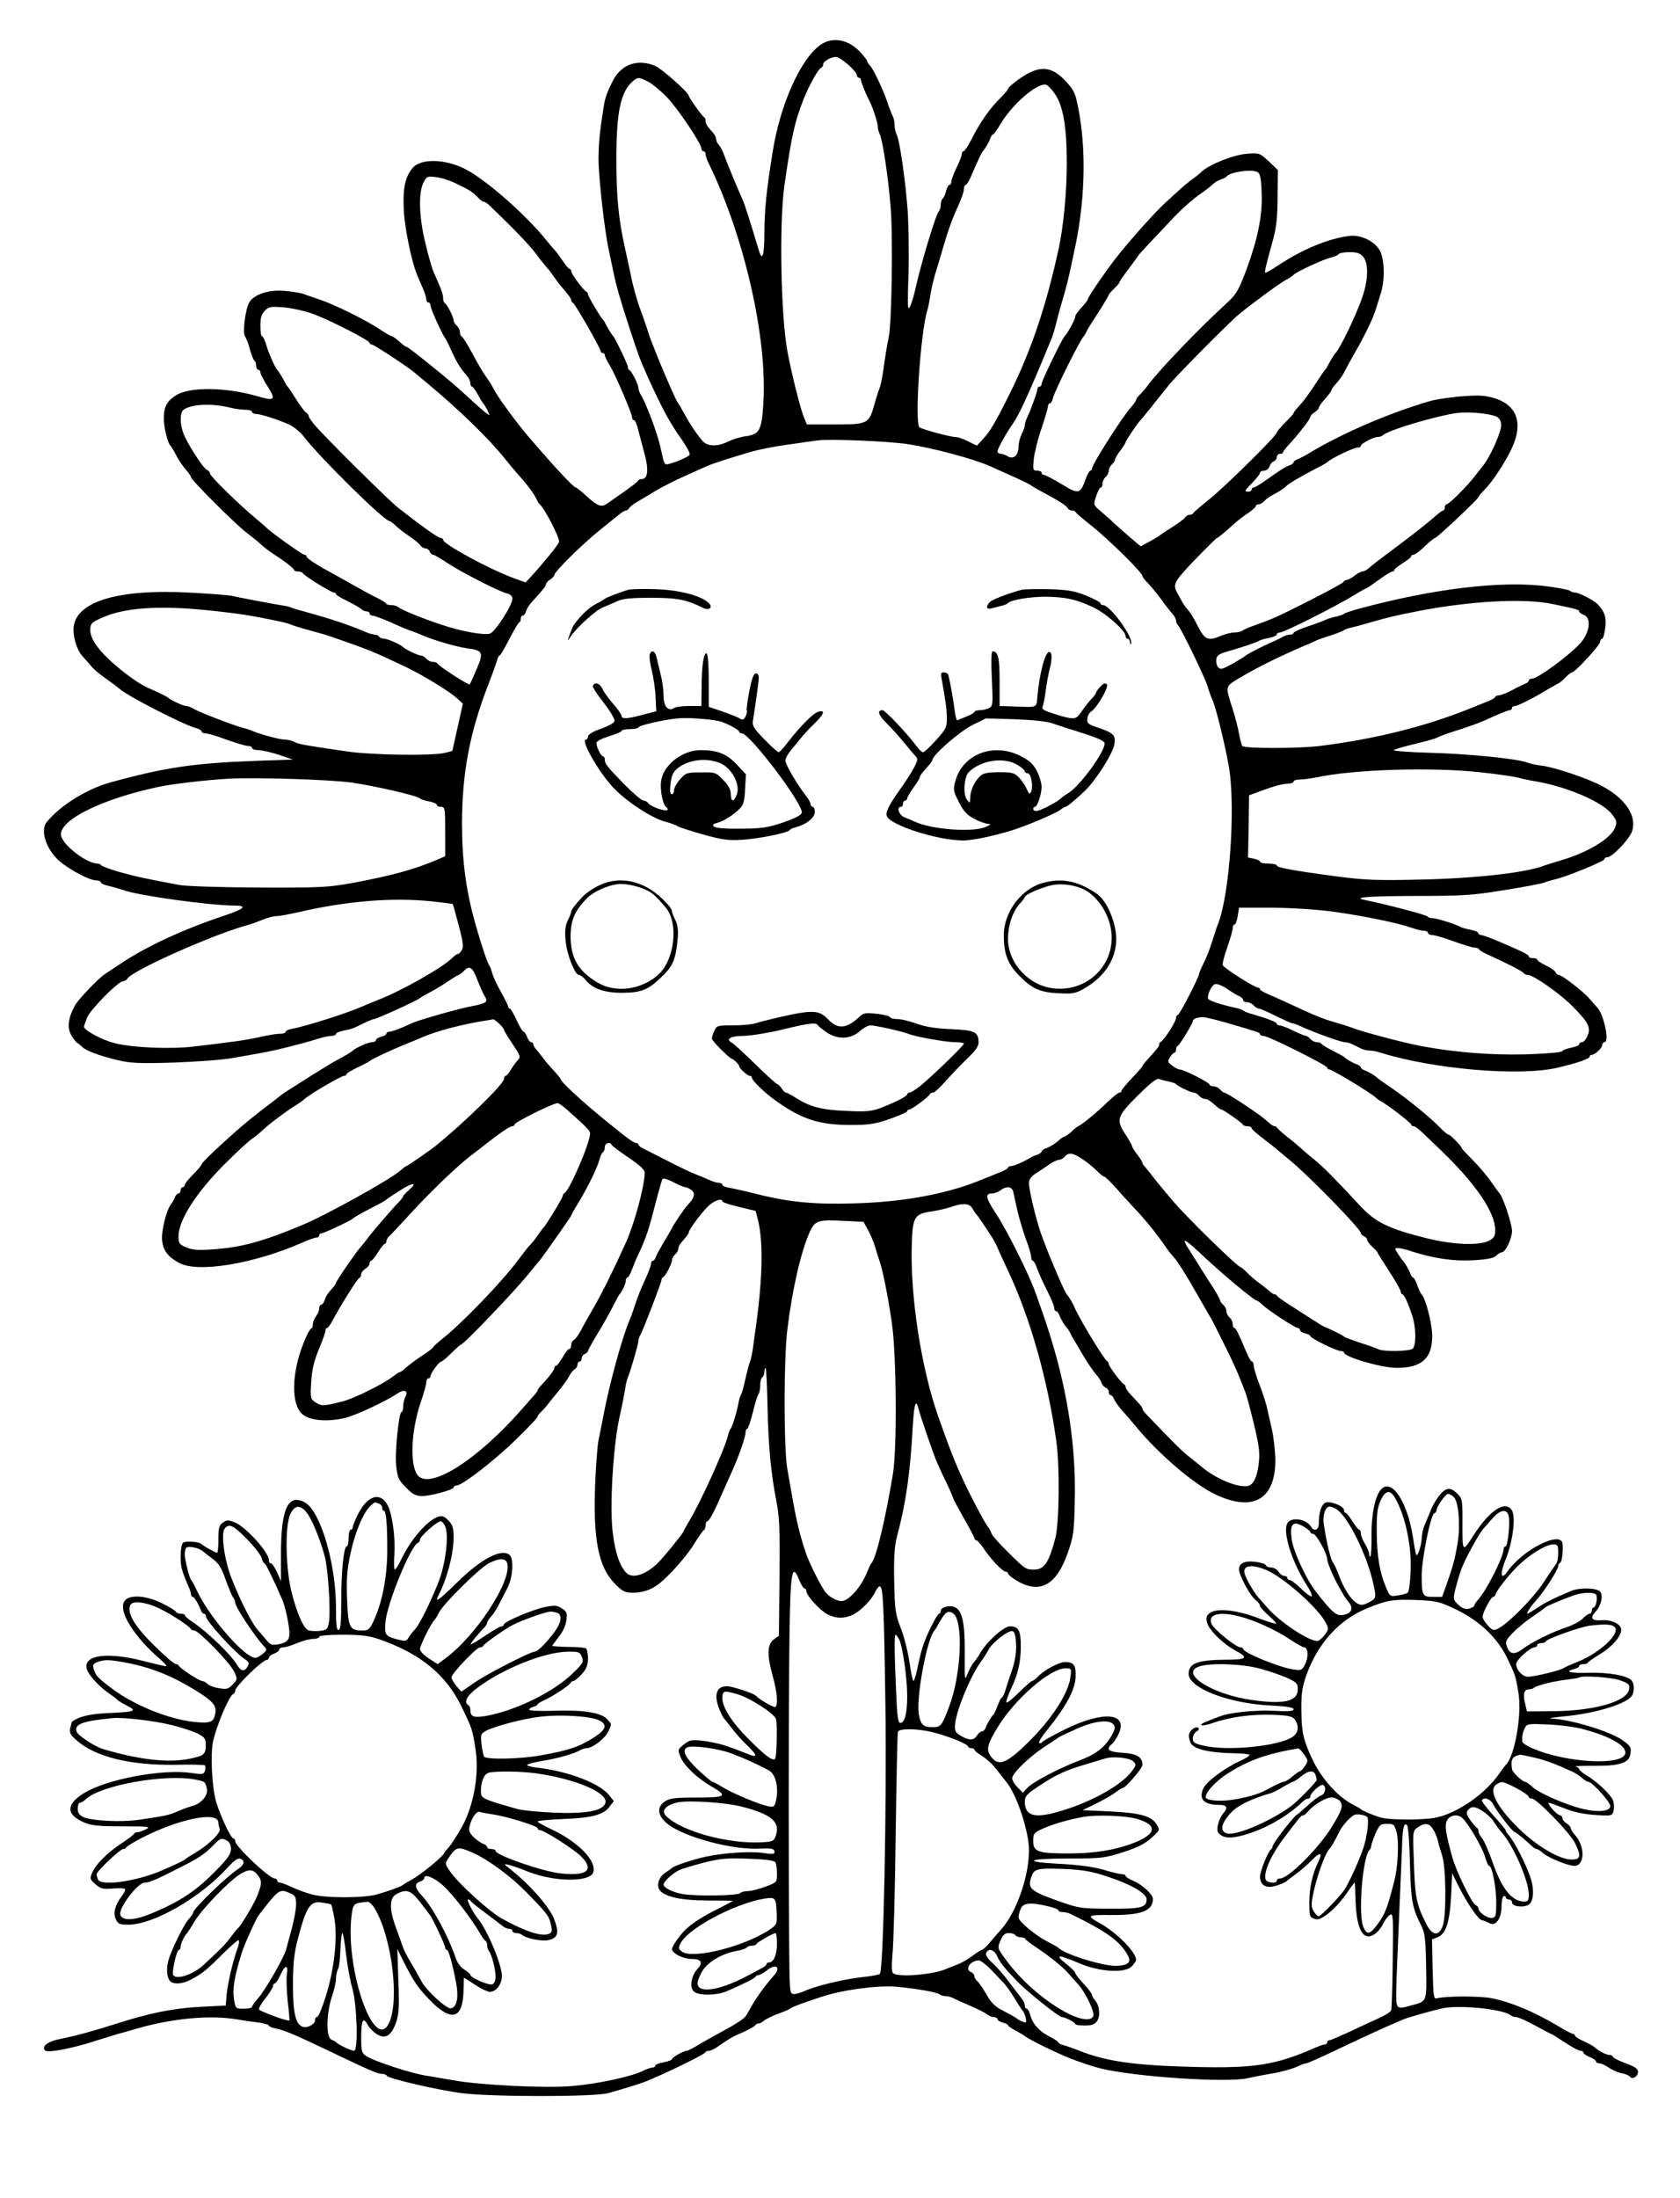 <?xml version="1.0" standalone="no"?>
<!DOCTYPE svg PUBLIC "-//W3C//DTD SVG 20010904//EN"
 "http://www.w3.org/TR/2001/REC-SVG-20010904/DTD/svg10.dtd">
<svg version="1.0" xmlns="http://www.w3.org/2000/svg"
 width="800pt" height="1046pt" viewBox="0 0 800 1046"
 preserveAspectRatio="xMidYMid meet">
<g transform="translate(0,1046) scale(0.1,-0.1)"
fill="#000000" stroke="none">
<path d="M3914 10251 c-96 -59 -199 -284 -235 -516 -30 -185 -38 -272 -39
-377 0 -118 -10 -147 -28 -85 -44 147 -66 216 -78 242 -16 34 -70 163 -88 213
-7 18 -18 38 -24 44 -7 7 -12 18 -12 26 0 7 -6 20 -12 27 -31 35 -38 45 -38
59 0 8 -3 16 -7 18 -9 4 -73 94 -73 102 0 15 -129 129 -159 142 -85 36 -163 8
-203 -71 -26 -51 -36 -79 -42 -115 -20 -124 -25 -175 -26 -255 0 -88 29 -345
49 -435 5 -25 15 -70 21 -100 15 -72 34 -139 82 -285 43 -130 44 -132 83 -220
71 -155 103 -215 162 -298 23 -33 40 -64 37 -71 -4 -11 -89 -46 -112 -46 -5 0
-12 12 -15 28 -15 72 -27 114 -56 192 -18 47 -39 95 -47 107 -8 12 -14 29 -14
37 0 17 -32 79 -42 84 -5 2 -8 9 -8 15 0 11 -60 137 -70 147 -7 7 -29 43 -37
60 -4 8 -9 17 -13 20 -10 9 -70 110 -70 119 0 5 -3 11 -8 13 -13 5 -72 85 -72
97 0 6 -3 11 -7 11 -5 0 -19 17 -33 38 -14 20 -30 43 -37 50 -7 7 -29 33 -50
59 -100 122 -295 291 -387 333 -93 44 -200 45 -239 3 -38 -43 -50 -100 -44
-206 5 -90 39 -252 66 -312 4 -11 16 -37 25 -58 9 -21 16 -44 16 -52 0 -8 5
-15 10 -15 6 0 10 -6 10 -14 0 -14 50 -126 70 -156 6 -8 19 -35 30 -60 27 -59
39 -78 78 -124 6 -8 12 -22 12 -31 0 -8 3 -15 8 -15 4 0 16 -17 27 -37 11 -21
23 -40 26 -43 7 -6 29 -47 29 -54 0 -6 -34 22 -90 74 -71 65 -102 92 -197 168
-55 45 -104 82 -108 82 -3 0 -13 6 -20 13 -31 27 -44 37 -51 37 -3 0 -27 14
-53 31 -62 43 -223 122 -291 144 -30 10 -64 22 -75 26 -11 4 -48 11 -83 14
-77 9 -152 -15 -175 -54 -19 -33 -33 -146 -20 -163 6 -7 16 -34 23 -61 7 -26
17 -50 21 -53 5 -3 9 -14 9 -25 0 -10 5 -19 10 -19 6 0 10 -6 10 -13 0 -7 16
-37 35 -67 40 -64 33 -70 -48 -46 -153 44 -325 46 -390 4 -43 -28 -57 -55 -57
-110 0 -41 19 -119 31 -128 3 -3 16 -23 27 -45 11 -22 32 -53 46 -69 14 -16
26 -33 26 -38 0 -12 215 -227 264 -263 22 -17 50 -39 62 -50 27 -25 35 -31
107 -79 31 -22 57 -43 57 -48 0 -4 9 -8 19 -8 11 0 21 -4 23 -8 4 -11 135 -92
148 -92 5 0 10 -3 10 -7 0 -5 24 -19 53 -33 28 -14 58 -31 65 -37 7 -7 20 -13
28 -13 8 0 14 -4 14 -10 0 -5 6 -10 14 -10 8 0 43 -13 78 -28 35 -16 79 -35
98 -42 19 -6 49 -18 65 -25 53 -23 159 -53 206 -60 79 -10 83 -19 49 -99 -16
-38 -31 -71 -34 -73 -5 -5 -149 88 -154 100 -2 4 -12 7 -22 7 -9 0 -23 7 -30
15 -7 8 -18 15 -25 15 -13 0 -74 29 -85 40 -13 13 -74 40 -90 40 -10 0 -22 5
-25 10 -3 6 -13 10 -22 10 -8 0 -29 6 -46 14 -76 32 -162 61 -272 91 -33 9
-67 19 -75 22 -8 4 -22 8 -30 9 -37 5 -247 45 -260 49 -8 2 -91 9 -185 14
-359 21 -565 -44 -565 -176 0 -44 18 -98 41 -124 12 -13 31 -35 43 -49 11 -14
43 -41 71 -60 27 -19 56 -41 63 -47 35 -34 309 -174 365 -188 15 -4 27 -11 27
-16 0 -5 8 -9 18 -9 10 0 55 -13 100 -30 46 -16 91 -30 102 -30 11 0 20 -4 20
-10 0 -5 13 -10 30 -10 16 0 60 -10 97 -22 l68 -23 -175 -6 c-298 -11 -434
-31 -695 -103 -113 -31 -240 -111 -303 -189 -34 -43 3 -142 73 -195 56 -42
134 -82 163 -82 12 0 22 -4 22 -9 0 -5 15 -12 32 -16 18 -4 53 -14 78 -22 78
-27 408 -72 529 -73 60 0 44 -16 -46 -46 -188 -62 -372 -146 -487 -223 -38
-25 -77 -50 -85 -56 -32 -20 -128 -121 -144 -150 -32 -58 -38 -105 -19 -139 9
-17 22 -34 29 -39 7 -4 18 -13 25 -20 18 -18 80 -41 166 -62 63 -15 103 -17
270 -12 108 4 235 13 282 22 47 8 108 19 135 24 60 10 203 46 265 66 25 8 55
15 68 15 12 0 22 4 22 9 0 5 16 12 36 16 37 7 44 9 102 38 19 9 38 17 43 17
12 0 208 89 219 100 3 3 25 16 50 29 25 13 64 37 87 53 23 15 44 28 47 28 3 0
15 9 27 21 26 26 40 15 64 -49 10 -26 24 -58 32 -71 19 -30 12 -36 -67 -51
-62 -12 -248 -65 -280 -80 -48 -23 -93 -40 -105 -40 -8 0 -15 -4 -15 -9 0 -5
-11 -12 -25 -15 -14 -4 -25 -11 -25 -16 0 -6 -9 -10 -19 -10 -17 0 -78 -27
-91 -40 -6 -6 -35 -24 -82 -49 -20 -11 -76 -45 -125 -76 -123 -78 -124 -78
-142 -93 -9 -7 -34 -27 -56 -43 -54 -41 -113 -89 -147 -119 -89 -78 -168 -154
-168 -161 0 -5 -18 -26 -40 -48 -22 -22 -40 -44 -40 -50 0 -6 -4 -11 -10 -11
-5 0 -10 -7 -10 -15 0 -8 -5 -15 -10 -15 -6 0 -13 -8 -17 -17 -3 -10 -11 -25
-18 -33 -23 -29 -48 -131 -43 -175 6 -48 28 -77 82 -106 89 -48 355 -4 585 97
29 13 60 24 67 24 8 0 14 5 14 10 0 6 5 10 10 10 11 0 141 61 150 70 8 8 40
26 100 57 30 15 57 30 60 34 3 3 31 22 64 43 62 40 88 41 43 2 -15 -13 -27
-26 -27 -29 0 -3 -10 -17 -22 -29 -36 -37 -131 -148 -147 -171 -9 -12 -24 -31
-34 -42 -21 -23 -117 -162 -117 -171 0 -3 -6 -12 -12 -19 -29 -32 -36 -43 -42
-63 -4 -12 -12 -22 -17 -22 -5 0 -9 -8 -9 -17 0 -10 -7 -27 -15 -37 -8 -11
-15 -28 -15 -37 0 -10 -3 -19 -7 -21 -5 -1 -15 -19 -24 -38 -68 -149 -78 -311
-23 -367 32 -33 117 -42 204 -22 50 11 196 79 249 115 37 25 58 16 40 -17 -5
-10 -9 -29 -9 -43 0 -14 -4 -26 -8 -26 -13 0 -33 -200 -25 -260 7 -58 11 -65
58 -111 21 -21 39 -29 64 -29 43 0 151 30 151 41 0 5 6 9 14 9 27 0 187 124
285 221 56 54 101 102 101 107 0 4 8 15 18 24 9 9 22 23 27 30 6 7 28 36 51
63 23 28 47 61 54 75 7 14 19 29 26 33 8 4 14 15 14 22 0 8 5 15 10 15 6 0 10
7 10 15 0 9 7 18 15 21 8 4 15 10 15 14 0 5 22 44 48 87 26 43 59 101 72 128
14 28 27 52 30 55 12 12 30 51 30 65 0 8 4 15 8 15 4 0 14 17 21 37 8 21 22
56 33 78 31 65 48 113 78 233 16 62 32 117 35 121 3 5 26 -2 51 -15 25 -13 50
-24 57 -24 7 0 20 -7 30 -14 19 -15 14 -37 -16 -68 -16 -16 -71 -97 -80 -118
-4 -8 -21 -37 -38 -65 -16 -27 -33 -58 -36 -67 -3 -10 -9 -18 -14 -18 -5 0 -9
-7 -9 -15 0 -8 -13 -43 -29 -77 -16 -35 -37 -85 -45 -113 -9 -27 -20 -59 -25
-70 -37 -84 -101 -316 -131 -480 -7 -33 -15 -78 -20 -100 -5 -22 -12 -116 -16
-210 -10 -263 16 -393 93 -471 38 -39 48 -44 87 -44 46 0 85 13 121 40 50 38
137 136 171 193 21 34 42 64 46 65 4 2 8 12 8 23 0 10 4 19 8 19 9 0 33 45 72
135 12 28 33 74 46 103 32 71 64 162 64 184 0 10 4 18 8 18 4 0 16 35 27 78
10 42 22 81 27 87 4 5 8 24 8 41 0 18 4 36 10 39 5 3 10 16 10 27 0 12 3 19 6
16 3 -4 7 -87 9 -185 4 -189 16 -314 43 -453 14 -70 16 -135 14 -360 l-3 -275
-25 -18 c-31 -24 -32 -74 -4 -175 21 -75 26 -137 12 -146 -7 -4 -77 36 -92 53
-7 9 -69 31 -114 42 -69 17 -93 -27 -60 -107 9 -22 19 -41 23 -44 3 -3 19 -23
36 -45 16 -22 49 -59 74 -83 48 -46 50 -59 5 -41 -61 24 -70 28 -119 44 -27 8
-75 18 -105 21 -48 5 -59 2 -84 -19 -29 -23 -29 -25 -16 -58 18 -43 79 -101
146 -140 82 -47 73 -54 -69 -54 -101 0 -128 -3 -150 -18 -41 -26 -37 -67 10
-106 78 -64 312 -127 445 -119 51 2 63 0 66 -13 2 -14 -5 -15 -60 -7 -71 9
-215 -3 -298 -26 -62 -16 -122 -38 -130 -46 -3 -3 -17 -13 -31 -22 -33 -21
-46 -64 -25 -87 28 -30 105 -46 229 -46 64 0 117 -1 117 -2 0 -1 -32 -18 -72
-38 -72 -36 -117 -65 -151 -96 -27 -25 -67 -81 -67 -95 0 -20 52 -47 93 -47
46 0 57 -17 28 -48 -29 -31 -38 -86 -18 -106 21 -22 112 -21 162 2 82 36 130
60 133 68 2 4 8 7 14 7 6 0 26 11 43 25 44 33 65 10 27 -31 -33 -36 -79 -99
-98 -133 -11 -18 -24 -43 -31 -54 -6 -11 -47 -39 -90 -62 -43 -23 -102 -56
-131 -73 -29 -18 -56 -32 -61 -32 -15 0 -71 -31 -71 -40 0 -4 -18 -11 -40 -15
-22 -4 -40 -11 -40 -16 0 -5 -6 -9 -13 -9 -8 0 -27 -7 -44 -15 -55 -28 -218
-63 -339 -73 -126 -11 -438 4 -569 28 -33 6 -88 15 -123 21 -70 10 -251 69
-288 94 -22 14 -24 22 -24 90 0 81 9 99 31 58 8 -14 27 -34 43 -44 41 -25 68
-9 91 53 15 44 17 72 12 202 l-5 151 22 -45 c55 -110 74 -138 131 -197 102
-106 157 -94 162 35 1 37 2 68 2 69 1 1 25 -14 53 -33 29 -19 61 -34 70 -34
30 0 58 37 58 75 0 55 -70 221 -115 275 -23 27 -55 90 -46 90 5 0 11 -3 13 -8
2 -4 32 -29 68 -55 36 -27 73 -55 83 -63 9 -8 24 -14 32 -14 8 0 15 -4 15 -10
0 -5 8 -10 18 -10 10 0 22 -4 27 -8 19 -17 93 -32 124 -26 48 10 55 33 30 100
-22 57 -111 160 -204 234 -39 31 -39 31 -10 24 17 -4 56 -18 88 -31 124 -50
296 -52 312 -4 17 54 -69 143 -197 204 -37 17 -68 35 -68 38 0 4 55 9 123 12
137 5 191 20 220 59 l20 26 -24 30 c-43 54 -191 111 -331 128 -32 3 -58 10
-58 14 0 4 31 12 70 19 71 11 152 34 182 51 10 6 24 10 32 10 26 0 85 44 101
77 19 38 19 36 -3 60 -27 32 -114 46 -251 41 -68 -2 -121 0 -121 5 0 5 9 11
20 14 11 3 20 8 20 12 0 3 15 12 33 20 38 17 121 71 125 83 2 4 8 8 13 8 5 0
23 15 39 32 23 25 29 43 30 75 0 23 -5 45 -10 48 -6 4 -44 7 -85 7 -41 1 -75
3 -75 5 0 2 14 21 31 43 18 22 33 54 36 78 5 35 2 42 -21 57 -23 15 -34 16
-80 7 -59 -12 -196 -70 -196 -83 0 -5 -6 -9 -12 -9 -7 0 -42 -21 -78 -45 -35
-24 -66 -43 -68 -40 -3 3 30 44 66 81 6 7 12 17 12 21 0 5 8 18 18 29 17 18
34 48 81 142 23 48 28 131 9 150 -36 36 -136 -15 -252 -130 -87 -85 -108 -100
-88 -61 41 80 71 194 72 274 0 46 -4 61 -24 82 -18 20 -30 24 -48 19 -51 -15
-133 -109 -178 -205 -12 -26 -26 -47 -30 -47 -4 0 -5 33 -2 74 5 77 -9 183
-30 228 -33 69 -95 54 -141 -34 -15 -29 -27 -59 -27 -65 0 -7 -4 -13 -10 -13
-5 0 -10 -18 -10 -40 0 -22 -4 -40 -9 -40 -14 0 -26 -118 -26 -259 0 -99 -3
-135 -12 -138 -10 -4 -13 21 -13 104 0 213 -74 462 -149 503 -79 42 -112 -29
-113 -237 l0 -138 -19 43 c-11 23 -24 42 -29 42 -6 0 -10 7 -10 17 0 35 -110
157 -161 177 -32 13 -38 13 -57 0 -19 -13 -22 -25 -22 -80 0 -35 -3 -64 -6
-64 -8 0 -67 33 -74 41 -10 12 -78 17 -89 6 -6 -6 -11 -35 -11 -64 0 -49 4
-64 36 -140 8 -17 14 -36 14 -42 0 -6 3 -11 8 -11 7 0 25 -30 38 -62 3 -10 10
-18 15 -18 5 0 9 -5 9 -11 0 -22 136 -173 187 -206 18 -12 21 -19 12 -34 -14
-27 -32 -24 -52 10 -28 47 -139 154 -209 201 -21 14 -38 28 -38 33 0 4 -9 7
-19 7 -11 0 -21 4 -23 9 -1 5 -31 23 -65 40 -78 39 -160 44 -181 10 -30 -47
45 -167 171 -276 21 -18 33 -33 28 -33 -6 0 -54 11 -108 25 -173 44 -286 29
-270 -37 8 -29 57 -84 107 -118 19 -13 37 -27 40 -31 3 -3 23 -16 45 -27 50
-25 40 -29 -91 -35 -87 -4 -138 -16 -171 -41 -1 0 -4 -13 -8 -28 -6 -23 -1
-33 27 -58 88 -81 258 -123 479 -119 71 2 131 0 135 -3 3 -4 3 -15 0 -26 -6
-17 -12 -18 -64 -10 -138 20 -397 -28 -509 -94 -88 -53 -91 -102 -6 -140 37
-16 67 -20 185 -20 127 0 138 -1 113 -14 -15 -8 -33 -14 -40 -14 -7 0 -15 -3
-17 -8 -1 -4 -28 -24 -58 -44 -69 -45 -124 -101 -141 -140 -12 -29 -11 -33 16
-56 25 -21 36 -24 82 -20 30 3 56 1 58 -2 3 -4 -3 -18 -13 -31 -34 -44 -44
-83 -31 -112 11 -24 18 -27 60 -27 120 0 346 130 475 274 29 32 47 44 58 40
24 -9 20 -29 -10 -49 -56 -36 -214 -190 -214 -207 0 -5 -9 -18 -20 -30 -25
-27 -86 -151 -99 -202 -11 -42 -5 -86 13 -98 20 -14 61 -8 98 12 50 27 71 43
151 123 38 38 71 66 74 63 3 -3 1 -18 -4 -33 -24 -63 -52 -186 -55 -238 l-3
-40 -123 -6 c-128 -7 -242 -30 -397 -80 -114 -36 -194 -58 -269 -73 -60 -12
-90 -36 -71 -55 12 -12 126 9 240 46 44 14 94 29 110 34 17 4 55 15 85 24 174
50 352 66 480 44 30 -5 76 -12 103 -15 26 -4 47 -10 47 -14 0 -4 16 -11 37
-15 36 -7 91 -30 258 -110 180 -86 223 -105 243 -105 11 0 22 -4 24 -9 5 -13
241 -68 358 -83 144 -18 626 -18 695 0 62 17 143 42 173 53 84 33 286 130 290
141 2 4 10 8 19 8 8 0 29 10 46 23 37 26 66 44 87 53 47 19 85 40 88 47 2 4 9
7 15 7 6 0 18 6 26 14 9 7 39 22 66 32 28 10 52 20 55 23 6 7 52 25 150 57 98
33 266 56 355 49 91 -8 197 -26 210 -37 5 -4 17 -8 27 -8 10 0 26 -4 36 -9 9
-5 46 -21 82 -37 36 -15 72 -34 81 -41 8 -7 23 -13 32 -13 9 0 17 -4 17 -10 0
-5 11 -12 25 -16 14 -3 25 -9 25 -13 0 -3 17 -15 38 -26 20 -11 39 -22 42 -25
11 -12 149 -80 220 -108 41 -16 104 -37 140 -46 163 -40 597 -69 700 -47 30 7
78 16 107 21 53 8 116 26 145 41 10 5 22 9 28 9 5 0 62 25 127 56 190 90 270
126 338 154 25 10 113 35 179 51 79 19 295 -2 331 -33 5 -4 16 -8 26 -8 9 0
49 -18 89 -40 40 -22 75 -40 77 -40 2 0 31 -18 64 -40 33 -22 67 -40 75 -40 8
0 14 -4 14 -9 0 -5 14 -14 30 -21 17 -7 30 -16 30 -21 0 -5 7 -9 16 -9 9 0 29
-9 44 -20 16 -11 43 -23 62 -27 18 -3 36 -11 39 -16 11 -16 39 0 39 22 0 15
-14 25 -60 42 -33 12 -60 26 -60 30 0 5 -7 9 -15 9 -16 0 -51 18 -72 37 -7 6
-31 19 -53 29 -22 10 -40 21 -40 26 0 4 -4 8 -9 8 -5 0 -38 17 -72 38 -115 68
-222 113 -316 132 -55 11 -220 11 -263 -1 -13 -3 -15 18 -18 139 l-3 142 26
10 c40 15 58 70 65 195 l5 110 32 -65 c42 -82 94 -159 111 -159 7 -1 22 -7 33
-13 30 -19 59 20 59 78 0 23 4 46 10 49 6 3 10 1 10 -4 0 -6 7 -11 15 -11 8 0
15 -6 15 -14 0 -21 61 -27 83 -8 20 17 23 72 6 123 -21 65 -78 176 -106 207
-7 7 -13 17 -13 21 0 4 -27 36 -59 71 -32 36 -57 68 -54 72 10 18 41 6 54 -20
18 -35 92 -131 102 -131 6 -1 49 -36 83 -68 7 -7 17 -13 21 -13 5 0 18 -8 29
-18 25 -23 120 -62 151 -62 51 0 52 95 1 149 -10 11 -18 25 -18 30 0 6 -9 16
-20 23 -11 7 -20 18 -20 25 0 7 -6 13 -12 14 -14 0 -65 59 -52 59 4 0 37 -12
73 -26 44 -18 92 -28 147 -32 81 -5 81 -4 88 21 3 14 2 36 -3 49 -12 28 -73
86 -123 117 -21 12 -38 26 -38 31 0 5 -8 10 -17 13 -10 2 29 3 87 3 120 -1
166 13 173 53 7 34 2 42 -38 70 -63 43 -246 98 -338 102 -18 1 8 5 57 10 157
14 314 63 330 104 10 26 7 55 -6 69 -23 22 -108 37 -199 35 -90 -3 -123 5 -75
17 14 3 26 10 26 15 0 5 9 9 19 9 11 0 21 3 23 8 2 4 28 22 58 40 56 34 100
84 100 115 0 27 -44 49 -91 46 -50 -4 -60 10 -30 42 26 28 36 75 21 94 -15 18
-97 20 -137 4 -79 -33 -122 -54 -161 -80 -24 -16 -45 -29 -48 -29 -8 0 14 34
40 62 33 35 106 147 106 164 0 7 4 14 9 16 8 3 15 49 12 89 -4 68 -190 -25
-264 -132 -31 -43 -35 -8 -7 60 33 80 48 197 31 230 -29 54 -105 7 -183 -114
-54 -84 -54 -84 -54 49 1 108 -1 124 -19 142 -35 36 -54 37 -84 5 -15 -16 -35
-48 -45 -72 -10 -24 -24 -59 -32 -77 -8 -18 -14 -47 -14 -65 -1 -18 -7 -45
-14 -62 -12 -29 -13 -26 -28 71 -27 170 -102 281 -152 225 -28 -31 -46 -119
-45 -219 1 -51 -2 -96 -5 -99 -3 -4 -6 1 -6 10 0 9 -9 31 -20 49 -11 18 -20
41 -20 51 0 9 -3 17 -8 17 -4 0 -18 18 -32 40 -14 22 -28 40 -32 40 -5 0 -8 6
-8 13 0 20 -71 47 -91 34 -18 -11 -29 -49 -29 -98 0 -31 -22 -40 -37 -15 -22
38 -96 48 -113 16 -23 -42 22 -184 92 -293 17 -26 28 -51 24 -54 -3 -4 -26 12
-49 35 -24 23 -48 42 -55 42 -7 0 -12 5 -12 10 0 6 -7 10 -15 10 -8 0 -20 9
-27 20 -7 11 -23 20 -35 20 -12 0 -23 5 -25 11 -2 6 -25 13 -51 16 -50 6 -77
-7 -77 -36 0 -27 52 -124 77 -144 13 -10 23 -23 23 -29 0 -6 18 -26 40 -46 22
-19 39 -37 36 -39 -2 -2 -33 7 -68 20 -175 69 -298 55 -254 -30 18 -36 80 -92
128 -118 66 -34 57 -44 -45 -44 -135 -1 -176 -17 -177 -67 0 -68 192 -142 393
-151 75 -4 107 -9 107 -18 0 -9 -24 -11 -96 -7 -90 4 -210 -8 -259 -28 -11 -4
-35 -13 -52 -20 -55 -21 -37 -30 20 -11 85 30 186 43 285 40 79 -3 96 -7 108
-23 22 -31 17 -64 -12 -83 -67 -44 -310 -68 -423 -41 -43 10 -51 15 -51 34 0
13 8 27 17 33 10 5 14 13 10 17 -11 11 -41 -9 -45 -31 -2 -10 2 -28 8 -41 16
-29 90 -46 202 -48 43 -1 78 -4 78 -8 0 -5 -21 -18 -47 -30 -71 -32 -161 -99
-173 -130 -23 -52 3 -78 78 -78 34 0 41 -13 18 -39 -24 -29 -37 -81 -23 -96
24 -24 56 -26 119 -9 103 29 209 89 284 162 7 6 17 12 23 12 6 0 11 5 11 11 0
17 50 60 61 54 16 -10 10 -43 -10 -50 -10 -3 -38 -24 -62 -46 -24 -22 -49 -44
-55 -47 -18 -12 -114 -136 -114 -149 0 -6 -4 -13 -8 -15 -12 -5 -52 -104 -52
-130 0 -30 17 -48 47 -48 21 0 72 18 83 30 3 3 23 18 45 34 22 17 55 45 73 64
39 40 52 36 29 -10 -28 -59 -42 -122 -42 -190 0 -72 0 -73 31 -82 27 -8 101
55 150 128 19 28 35 49 35 46 1 -3 3 -42 4 -87 5 -138 37 -194 91 -158 14 9
32 31 40 49 9 18 23 37 33 43 15 9 16 -8 13 -216 -1 -124 -5 -232 -7 -238 -2
-7 -28 -24 -57 -37 -29 -13 -92 -42 -140 -65 -48 -22 -92 -41 -97 -41 -6 0
-11 -4 -11 -10 0 -5 -5 -10 -11 -10 -6 0 -27 -7 -47 -16 -188 -82 -284 -98
-576 -91 -281 7 -418 26 -546 77 -30 12 -65 24 -77 27 -13 3 -23 9 -23 12 0 4
-20 18 -45 30 -47 24 -79 60 -90 104 -4 15 -11 27 -16 27 -5 0 -9 7 -9 15 0 8
-6 23 -14 32 -8 10 -35 46 -61 80 -25 34 -61 75 -80 92 -22 19 -33 36 -29 46
10 25 38 17 52 -14 14 -31 31 -53 95 -120 47 -49 200 -171 214 -171 15 0 63
-25 63 -32 0 -5 20 -8 44 -8 35 0 48 5 60 21 17 25 12 74 -10 100 -8 8 -14 20
-14 25 0 6 -18 29 -40 53 -22 23 -40 47 -40 51 0 5 -18 24 -40 41 -61 49 -46
50 65 3 94 -39 209 -45 243 -14 12 12 22 26 22 33 0 36 -92 129 -171 173 -68
38 -64 41 54 40 143 -1 197 20 197 77 0 21 -50 67 -92 85 -21 9 -38 20 -38 24
0 5 -7 8 -16 8 -9 0 -49 9 -88 21 -47 14 -114 23 -200 28 -191 9 -171 26 31
26 159 0 173 2 261 30 69 22 104 40 135 68 41 37 41 38 25 64 -24 40 -78 55
-223 62 l-130 6 60 29 c33 16 74 39 92 52 17 13 35 24 38 24 14 0 95 94 95
110 0 38 -26 54 -94 58 -68 4 -82 16 -51 42 9 7 22 28 31 46 49 103 -72 114
-256 23 -58 -29 -107 -56 -108 -61 -2 -4 -8 -6 -13 -3 -5 3 12 31 37 61 92
114 135 194 136 256 2 53 -9 68 -50 68 -28 0 -98 -37 -127 -67 -12 -13 -26
-23 -30 -23 -4 0 -33 -25 -63 -55 -31 -31 -58 -52 -60 -47 -1 5 8 34 22 63 35
75 47 130 47 206 0 72 -11 93 -51 93 -32 0 -117 -78 -148 -137 -7 -12 -18 -27
-25 -35 -7 -7 -20 -31 -29 -52 -15 -39 -15 -36 -14 95 1 143 -11 201 -45 219
-24 13 -69 2 -69 -16 0 -8 -4 -14 -8 -14 -10 0 -65 -111 -79 -160 -6 -19 -17
-63 -24 -98 -7 -34 -16 -62 -19 -62 -4 0 -12 39 -19 88 -7 48 -25 121 -41 162
-27 69 -29 88 -32 225 -2 117 1 164 14 215 42 157 62 299 74 513 6 111 15 144
27 95 8 -34 75 -228 91 -263 7 -16 27 -60 45 -96 17 -36 31 -69 31 -72 0 -3
23 -45 50 -93 28 -48 50 -91 50 -95 0 -5 4 -9 9 -9 4 0 20 -17 34 -38 33 -50
91 -112 106 -112 6 0 11 -4 11 -9 0 -5 20 -21 44 -35 109 -64 188 -19 241 135
27 77 30 99 33 249 6 246 -32 505 -112 766 -25 80 -30 95 -74 219 -33 93 -139
304 -191 382 -47 71 -51 93 -18 93 12 0 31 7 41 15 29 22 55 18 61 -7 3 -13
12 -54 20 -91 9 -38 27 -98 40 -134 14 -36 25 -74 25 -84 0 -11 4 -19 8 -19 4
0 14 -17 21 -38 7 -20 28 -67 47 -104 19 -37 34 -74 34 -82 0 -9 4 -16 9 -16
5 0 11 -8 15 -18 6 -18 27 -53 37 -62 3 -3 9 -12 13 -20 4 -8 12 -24 19 -35 7
-11 29 -48 49 -83 21 -34 47 -72 58 -84 11 -12 22 -29 25 -39 3 -9 12 -20 20
-23 8 -3 15 -12 15 -21 0 -8 4 -15 9 -15 5 0 12 -8 15 -17 4 -10 20 -34 37
-53 17 -19 48 -55 68 -79 106 -129 278 -277 380 -324 180 -85 286 -21 284 168
-1 44 -9 112 -18 150 -9 39 -20 86 -24 105 -5 19 -20 66 -35 104 -14 37 -26
77 -26 87 0 11 -4 19 -8 19 -5 0 -16 19 -26 43 -36 86 -51 117 -58 117 -5 0
-8 8 -8 19 0 10 -7 24 -15 31 -8 7 -15 20 -15 30 0 10 -7 23 -15 30 -8 7 -15
17 -15 21 0 5 -15 32 -32 59 -18 27 -46 71 -62 97 -16 26 -40 65 -54 86 -14
20 -23 40 -20 42 3 3 35 -23 71 -57 95 -91 259 -228 272 -228 3 0 16 -9 28
-21 30 -28 154 -109 167 -109 5 0 10 -4 10 -10 0 -5 11 -12 25 -16 14 -3 25
-9 25 -13 0 -10 125 -71 145 -71 8 0 15 -3 15 -7 0 -21 179 -73 251 -73 119 0
169 45 169 152 0 57 -32 183 -51 198 -3 3 -12 22 -20 43 -7 20 -16 37 -20 37
-4 0 -9 8 -13 18 -5 17 -26 52 -36 62 -3 3 -13 17 -23 33 -17 26 -17 27 0 27
10 0 38 -6 63 -15 107 -34 198 -48 294 -43 69 4 99 10 111 22 9 9 21 16 26 16
18 0 49 65 49 102 0 33 -44 164 -59 178 -3 3 -21 28 -40 55 -19 28 -58 74 -88
104 -29 29 -53 55 -53 58 0 8 -54 63 -62 63 -5 0 -23 15 -41 34 -43 45 -158
139 -232 189 -33 22 -62 43 -65 46 -9 10 -44 31 -62 37 -10 4 -18 10 -18 14 0
4 -8 10 -17 14 -18 5 -53 26 -63 36 -3 3 -27 16 -55 30 -27 14 -51 28 -53 33
-2 4 -12 7 -22 7 -9 0 -23 7 -30 15 -7 8 -16 15 -21 15 -5 0 -32 11 -61 25
-28 14 -58 25 -65 25 -7 0 -13 3 -13 8 0 7 -42 24 -115 45 -22 6 -42 14 -45
18 -3 3 -18 9 -35 12 -76 17 -129 35 -132 44 -6 17 16 63 32 69 9 4 34 -6 58
-22 23 -16 50 -32 60 -36 9 -4 17 -12 17 -18 0 -5 8 -10 19 -10 10 0 24 -7 31
-15 7 -8 18 -15 24 -15 6 0 43 -16 81 -35 39 -19 74 -35 78 -35 5 0 23 -6 40
-14 65 -30 193 -76 210 -76 9 0 26 -4 37 -10 11 -5 29 -14 40 -20 11 -5 30
-10 42 -10 12 0 35 -4 52 -10 253 -79 666 -114 845 -71 96 23 151 42 151 53 0
4 4 8 10 8 15 0 50 33 50 47 0 7 5 13 10 13 26 0 -3 133 -35 166 -6 7 -22 25
-36 41 -28 33 -131 113 -146 113 -6 0 -13 6 -16 13 -2 7 -23 22 -46 32 -22 11
-41 23 -41 28 0 4 -9 7 -20 7 -11 0 -20 3 -20 8 0 8 -25 21 -135 68 -44 19
-85 34 -92 34 -7 0 -13 4 -13 9 0 5 -17 12 -37 16 -21 4 -42 10 -48 13 -20 13
-111 41 -132 42 -12 0 -23 4 -25 8 -2 7 -196 58 -295 78 -67 13 3 19 235 20
231 0 274 3 427 28 94 15 179 31 190 36 11 5 34 11 50 15 51 11 235 86 235 96
0 5 6 9 13 9 24 0 104 84 118 122 26 74 -31 159 -146 219 -66 35 -224 88 -283
95 -26 3 -56 10 -67 14 -41 18 -275 42 -458 47 -104 3 -185 9 -180 13 4 4 51
18 103 30 52 13 100 26 105 30 6 4 39 17 75 28 93 30 127 42 196 74 34 15 67
28 73 28 6 0 11 5 11 10 0 6 6 10 14 10 13 0 89 38 156 79 19 11 42 24 50 28
8 4 24 17 36 30 12 13 25 23 30 23 14 0 134 130 134 146 0 7 4 14 9 14 5 0 11
23 15 51 7 51 -3 79 -39 116 -18 18 -88 53 -105 53 -9 0 -20 4 -25 9 -6 4 -56
14 -111 21 -216 27 -536 -11 -889 -106 -38 -10 -72 -22 -75 -25 -3 -4 -21 -10
-40 -14 -19 -4 -41 -11 -50 -16 -8 -4 -45 -18 -82 -30 -38 -13 -68 -26 -68
-31 0 -4 -7 -8 -15 -8 -8 0 -23 -4 -33 -9 -9 -6 -52 -26 -94 -45 -42 -20 -83
-42 -90 -49 -8 -6 -37 -24 -65 -39 -43 -24 -52 -26 -63 -13 -6 7 -10 24 -8 37
2 18 13 26 48 36 77 22 145 45 155 52 6 4 27 10 48 14 20 4 37 11 37 16 0 6 7
10 16 10 18 0 251 117 343 172 34 21 65 38 67 38 3 0 29 18 59 40 30 22 59 40
65 40 5 0 10 3 10 8 0 4 18 18 40 32 22 14 40 28 40 32 0 5 5 8 10 8 6 0 19 8
30 18 10 9 31 27 44 40 14 12 27 22 30 22 9 0 206 186 206 194 0 3 14 20 31
37 35 36 90 118 124 187 70 142 21 238 -131 258 -51 6 -201 -9 -259 -26 -195
-58 -404 -148 -560 -240 -27 -17 -58 -33 -67 -36 -10 -4 -18 -10 -18 -14 0 -4
-8 -10 -17 -14 -22 -7 -42 -20 -110 -68 -29 -21 -57 -38 -63 -38 -5 0 -10 -4
-10 -10 0 -5 -7 -10 -15 -10 -22 0 -19 5 20 44 19 20 35 40 35 46 0 5 9 10 19
10 11 0 22 9 26 19 3 11 12 22 20 25 8 3 15 12 15 21 0 8 7 15 15 15 8 0 15 3
15 8 0 4 15 23 33 42 45 49 97 116 97 127 0 4 9 14 20 21 11 7 20 16 20 21 0
6 14 25 30 43 16 18 30 36 30 40 0 5 8 17 18 27 26 30 36 44 49 71 7 14 27 50
44 80 45 77 84 159 98 200 6 19 18 57 26 83 19 61 19 146 0 195 -20 50 -92 87
-151 79 -101 -13 -222 -64 -336 -139 -33 -22 -61 -38 -63 -36 -4 4 3 34 36
153 17 62 22 108 23 208 l1 128 -43 41 c-44 40 -45 41 -106 36 -63 -5 -178
-51 -215 -86 -10 -10 -30 -26 -45 -36 -15 -11 -42 -33 -60 -50 -19 -17 -49
-45 -67 -61 -43 -39 -163 -172 -223 -248 -49 -60 -146 -201 -146 -211 0 -3 -8
-15 -17 -25 -33 -36 -43 -50 -43 -60 0 -11 -40 -83 -50 -91 -11 -9 -110 -213
-110 -227 0 -7 -4 -13 -10 -13 -5 0 -10 -6 -10 -12 0 -13 -35 -108 -51 -140
-5 -10 -9 -24 -9 -32 0 -7 -7 -27 -15 -42 -8 -16 -15 -43 -15 -60 0 -41 -24
-62 -51 -46 -10 7 -26 12 -34 12 -8 0 -15 5 -15 12 0 12 41 86 74 133 30 42
84 161 186 410 4 11 13 40 19 65 6 25 18 70 27 100 9 30 20 69 24 85 5 17 23
100 41 185 51 248 52 504 3 704 -4 16 -14 38 -23 49 -87 109 -147 116 -262 31
-21 -16 -39 -32 -39 -37 0 -4 -15 -22 -33 -40 -53 -52 -98 -115 -143 -204 -15
-29 -31 -53 -36 -53 -4 0 -8 -6 -8 -13 0 -7 -11 -37 -25 -65 -14 -29 -25 -59
-25 -67 0 -8 -4 -15 -9 -15 -5 0 -12 -13 -16 -30 -4 -16 -11 -32 -16 -35 -5
-4 -9 -16 -9 -29 0 -12 -4 -26 -9 -31 -15 -16 -85 -248 -112 -370 -7 -33 -19
-71 -26 -85 -11 -21 -12 3 -7 150 3 96 1 236 -4 310 -11 146 -38 334 -53 362
-5 10 -9 29 -9 43 0 14 -4 33 -9 43 -5 9 -17 40 -26 67 -22 64 -66 156 -82
173 -7 7 -13 16 -13 20 0 4 -13 21 -28 38 -55 63 -129 81 -188 45z m124 -98
c23 -20 42 -42 42 -50 0 -7 5 -13 10 -13 6 0 10 -5 10 -11 0 -11 23 -67 41
-101 15 -29 39 -102 39 -121 0 -9 4 -25 9 -35 14 -28 41 -207 52 -347 12 -144
5 -558 -9 -620 -5 -22 -15 -80 -22 -130 -6 -49 -16 -99 -21 -110 -4 -11 -16
-46 -25 -79 -26 -93 -31 -96 -188 -96 l-134 0 -16 40 c-16 41 -56 200 -75 300
-33 168 -41 617 -16 795 34 236 48 303 92 414 28 69 70 144 84 149 5 2 9 9 9
16 0 14 35 34 60 35 9 1 35 -16 58 -36z m-949 -83 c21 -12 62 -46 90 -76 53
-57 161 -218 161 -241 0 -7 5 -13 10 -13 6 0 10 -6 10 -13 0 -8 6 -27 14 -43
170 -347 281 -833 261 -1144 -8 -128 -18 -146 -82 -156 -27 -3 -65 -15 -85
-25 -52 -26 -100 -25 -124 4 -31 37 -59 79 -85 127 -13 25 -26 47 -29 50 -8 8
-50 103 -90 200 -12 30 -26 64 -30 75 -5 11 -19 49 -30 85 -12 36 -26 74 -30
85 -15 38 -38 120 -49 180 -7 33 -19 87 -26 120 -29 128 -40 237 -40 415 0
228 20 322 78 373 25 21 28 21 76 -3z m1933 -55 c41 -58 58 -159 58 -334 0
-134 -16 -301 -39 -406 -61 -278 -132 -487 -236 -695 -67 -134 -91 -174 -122
-207 l-31 -34 -41 20 c-22 12 -49 21 -61 21 -23 0 -154 35 -171 46 -25 15 4
453 37 558 3 10 10 41 14 70 4 28 15 74 23 101 9 28 25 82 36 120 26 89 43
138 75 208 14 31 26 65 26 76 0 12 4 21 8 21 5 0 17 19 27 43 25 59 49 111 55
117 10 10 31 45 36 63 4 9 9 17 13 17 3 0 20 23 36 51 56 93 171 193 215 186
8 -1 27 -20 42 -42z m968 -375 c11 -7 16 -33 18 -104 4 -102 -20 -218 -73
-360 -37 -99 -49 -119 -97 -162 -127 -116 -310 -306 -370 -385 -12 -17 -31
-39 -40 -47 -10 -9 -18 -20 -18 -25 0 -4 -9 -18 -20 -30 -40 -42 -190 -277
-190 -297 0 -6 -4 -10 -8 -10 -4 0 -14 -17 -21 -37 -27 -76 -34 -77 -116 -27
-40 24 -78 44 -84 44 -6 0 -11 5 -11 10 0 6 -10 10 -21 10 -21 0 -21 4 -16 58
4 31 20 96 37 144 16 49 30 95 30 103 0 8 4 15 9 15 5 0 12 11 15 26 10 37
131 280 147 294 3 3 8 12 12 20 7 16 9 18 70 113 20 32 37 61 37 64 0 3 11 16
25 29 14 13 25 26 25 29 0 4 20 34 45 66 25 33 45 61 45 62 0 2 24 28 53 59
28 30 73 77 98 104 55 59 102 101 149 134 19 13 44 32 54 42 11 10 29 21 40
24 12 4 23 10 26 13 16 23 124 38 150 21z m-3813 -56 c61 -29 74 -38 101 -66
9 -10 20 -18 25 -18 5 0 14 -6 22 -12 120 -115 195 -193 226 -234 20 -28 44
-57 51 -65 8 -8 25 -30 38 -49 13 -19 29 -40 35 -46 28 -32 45 -55 45 -63 0
-5 4 -11 9 -13 9 -3 131 -216 131 -229 0 -5 5 -9 10 -9 6 0 10 -5 10 -10 0 -6
10 -27 23 -48 26 -42 107 -230 107 -249 0 -7 4 -13 9 -13 5 0 14 -19 19 -42 6
-24 20 -76 31 -117 21 -77 16 -121 -13 -121 -8 0 -16 -4 -18 -8 -1 -5 -32 -28
-67 -53 -35 -24 -72 -50 -82 -57 -24 -18 -46 -10 -97 38 -24 22 -46 40 -50 40
-11 0 -104 100 -229 246 -56 66 -141 182 -160 219 -9 17 -25 44 -37 60 -13 17
-42 66 -65 110 -24 44 -47 82 -52 83 -5 2 -9 12 -9 22 0 9 -7 23 -15 30 -8 7
-15 18 -15 25 0 16 -32 79 -42 83 -5 2 -8 13 -8 24 0 19 -11 47 -45 123 -8 17
-25 78 -39 136 -31 126 -34 239 -10 289 16 31 19 32 60 27 24 -2 70 -17 101
-33z m4314 -346 c27 -30 25 -112 -5 -196 -29 -84 -105 -241 -126 -262 -7 -7
-29 -43 -37 -60 -4 -8 -9 -17 -13 -20 -3 -3 -20 -27 -38 -55 -35 -55 -67 -98
-94 -126 -10 -11 -18 -22 -18 -25 0 -3 -18 -23 -40 -45 -22 -22 -40 -43 -40
-48 0 -14 -245 -256 -320 -316 -41 -33 -76 -63 -78 -67 -2 -5 -10 -8 -17 -8
-8 0 -18 -6 -22 -13 -4 -7 -33 -28 -63 -47 -30 -19 -57 -37 -60 -40 -3 -3 -24
-15 -47 -28 l-41 -22 -49 41 c-26 23 -61 54 -78 69 -16 16 -46 42 -65 58 -34
29 -34 30 -20 71 7 22 17 41 22 41 4 0 8 8 8 19 0 10 7 24 15 31 8 7 15 20 15
30 0 10 7 23 15 30 8 7 15 17 15 23 0 5 11 25 25 43 14 18 25 36 25 39 0 7 60
96 71 105 5 5 73 89 133 165 31 40 290 302 337 340 55 46 187 143 219 161 19
10 37 22 40 26 10 13 144 75 177 82 18 4 35 12 38 17 4 5 27 9 52 9 34 0 50
-5 64 -22z m-4995 -274 c82 -31 264 -124 264 -136 0 -4 5 -8 11 -8 10 0 179
-111 205 -135 6 -5 33 -28 60 -50 150 -125 291 -261 369 -359 17 -21 41 -50
55 -66 53 -59 83 -99 97 -130 4 -8 9 -17 13 -20 24 -20 98 -164 92 -180 -5
-14 -71 -96 -133 -164 l-26 -28 -58 21 c-123 46 -335 162 -335 182 0 5 -6 9
-12 9 -12 0 -85 52 -204 145 -40 31 -334 322 -391 387 -18 21 -33 42 -33 47 0
6 -6 14 -13 18 -7 4 -28 33 -47 63 -19 30 -37 57 -40 60 -4 3 -9 12 -13 20 -8
17 -30 53 -37 60 -10 10 -40 77 -52 118 -7 23 -16 42 -20 42 -5 0 -8 23 -8 50
0 38 5 55 21 71 20 20 29 21 93 16 40 -4 103 -18 142 -33z m-396 -445 c19 -5
50 -9 68 -9 17 0 32 -4 32 -10 0 -5 8 -10 18 -10 23 0 103 -26 158 -50 22 -10
54 -36 70 -57 74 -98 384 -403 409 -403 3 0 14 -8 24 -17 25 -23 38 -33 81
-63 19 -13 39 -30 43 -37 4 -7 15 -13 23 -13 8 0 17 -7 20 -15 4 -8 10 -15 16
-15 5 0 35 -17 66 -38 66 -44 244 -135 285 -146 17 -4 27 -13 27 -25 0 -32
-83 -160 -108 -167 -29 -8 -138 12 -227 42 -90 29 -197 73 -209 85 -6 5 -20 9
-32 9 -12 0 -24 3 -26 8 -1 4 -21 16 -43 27 -22 10 -71 37 -110 59 -38 21 -83
47 -100 56 -75 40 -125 73 -125 81 0 5 -5 9 -11 9 -9 0 -147 98 -175 124 -6 6
-30 27 -53 46 -81 67 -221 204 -221 216 0 7 -6 14 -14 17 -18 7 -99 133 -114
178 -16 47 -15 94 1 108 35 28 138 33 227 10z m6033 -46 c14 -13 17 -26 14
-49 -7 -39 -53 -140 -81 -175 -12 -15 -32 -41 -46 -59 -37 -47 -120 -130 -131
-130 -5 0 -9 -7 -9 -15 0 -8 -4 -15 -8 -15 -5 0 -26 -16 -48 -36 -21 -19 -95
-77 -164 -129 -69 -51 -133 -100 -142 -109 -10 -9 -24 -16 -30 -16 -7 0 -24
-9 -38 -20 -14 -11 -30 -20 -37 -20 -6 0 -13 -4 -15 -9 -1 -5 -73 -44 -158
-87 -158 -80 -176 -88 -265 -120 -27 -9 -54 -21 -59 -26 -6 -4 -22 -8 -37 -8
-15 0 -43 -7 -62 -15 -64 -27 -79 -21 -112 43 -28 54 -36 67 -61 95 -5 7 -13
19 -17 27 -4 8 -14 26 -22 40 -18 32 -13 49 33 100 47 53 153 160 158 160 4 0
42 31 83 69 14 13 43 35 64 49 20 13 37 29 37 33 0 5 6 9 14 9 7 0 19 7 27 16
7 8 29 24 50 34 20 11 44 26 52 35 16 15 61 42 147 87 25 12 47 25 50 28 19
19 126 70 146 70 8 0 14 3 14 8 0 10 59 42 79 42 9 0 21 4 27 9 22 23 250 91
349 105 63 9 178 -4 198 -21z m-2808 -127 c122 -19 315 -71 390 -105 11 -5 58
-26 105 -47 47 -21 87 -41 90 -44 3 -3 21 -14 40 -24 95 -51 126 -71 133 -83
4 -7 14 -13 22 -13 7 0 15 -3 17 -7 2 -5 37 -35 78 -67 79 -63 240 -221 240
-237 0 -5 12 -21 28 -36 15 -16 43 -50 62 -76 19 -27 43 -57 53 -68 9 -10 17
-25 17 -32 0 -7 4 -17 9 -22 16 -16 127 -246 141 -290 6 -22 18 -54 25 -70 16
-36 59 -211 77 -315 32 -190 4 -602 -51 -745 -5 -11 -17 -47 -27 -80 -10 -33
-28 -81 -41 -106 -13 -26 -23 -50 -23 -53 0 -16 -93 -196 -101 -196 -5 0 -9
-7 -9 -16 0 -16 -58 -106 -72 -112 -5 -2 -8 -8 -8 -13 0 -9 -5 -15 -57 -73
-13 -14 -23 -27 -23 -30 0 -3 -22 -28 -50 -57 -27 -29 -50 -56 -50 -61 0 -4
-4 -8 -9 -8 -6 0 -30 -19 -54 -42 -50 -49 -125 -111 -141 -117 -5 -2 -22 -15
-35 -28 -14 -12 -29 -23 -33 -23 -3 0 -13 -6 -20 -12 -20 -19 -50 -38 -70 -44
-10 -4 -18 -10 -18 -14 0 -4 -8 -10 -17 -14 -10 -3 -25 -9 -33 -14 -41 -24
-83 -42 -96 -42 -8 0 -14 -3 -14 -7 0 -5 -21 -16 -48 -26 -26 -11 -56 -23 -67
-27 -167 -71 -375 -110 -612 -117 -194 -6 -313 5 -468 44 -55 14 -115 27 -132
30 -18 3 -33 9 -33 14 0 5 -7 9 -15 9 -8 0 -29 6 -47 14 -18 8 -48 21 -67 28
-19 7 -78 35 -130 62 -53 27 -106 54 -118 60 -13 6 -23 14 -23 19 0 4 -5 7
-11 7 -10 0 -46 26 -112 80 -10 8 -27 22 -37 30 -104 84 -210 182 -210 194 0
3 -15 21 -32 40 -18 19 -42 46 -53 62 -11 15 -26 33 -32 40 -7 7 -13 17 -13
23 0 6 -5 11 -10 11 -6 0 -15 11 -20 25 -5 14 -13 25 -17 25 -5 0 -19 25 -33
55 -14 30 -28 55 -32 55 -5 0 -8 4 -8 9 0 5 -16 37 -35 71 -19 34 -38 74 -41
89 -4 14 -10 31 -14 36 -9 13 -36 91 -64 190 -46 159 -66 306 -66 485 0 238
37 436 125 661 20 52 39 104 42 117 3 12 8 22 12 22 4 0 24 35 46 78 22 42 43
79 48 80 4 2 7 10 7 18 0 8 4 14 9 14 5 0 13 9 16 21 4 12 14 29 23 39 52 56
72 81 72 90 0 5 9 15 20 22 11 7 20 17 20 22 0 15 132 145 210 208 41 33 85
69 98 79 12 10 26 19 32 19 5 0 13 6 17 13 4 6 19 18 33 26 14 8 52 31 85 51
33 20 98 53 145 74 47 21 94 42 105 47 20 10 97 35 212 69 35 10 114 26 175
34 62 9 127 18 143 20 56 8 340 -4 430 -18z m3070 -761 c111 -23 125 -27 125
-35 0 -5 9 -11 19 -15 42 -13 32 -88 -17 -140 -60 -63 -201 -165 -227 -165 -8
0 -15 -4 -15 -9 0 -5 -8 -12 -17 -15 -10 -4 -38 -17 -63 -31 -25 -13 -53 -24
-62 -24 -10 -1 -18 -4 -18 -8 0 -5 -21 -16 -48 -26 -26 -11 -56 -22 -67 -27
-215 -87 -455 -147 -718 -180 -103 -13 -364 -13 -372 0 -3 6 -10 31 -15 58 -4
26 -18 79 -30 117 -37 117 -40 105 47 157 71 42 185 98 288 142 22 9 47 20 55
24 8 5 42 17 75 27 33 11 62 23 65 26 3 3 16 8 30 11 14 3 52 13 85 23 103 29
127 35 235 56 250 49 509 63 645 34z m-6400 -30 c77 -8 165 -19 195 -25 30 -5
82 -15 115 -22 33 -6 67 -15 76 -19 8 -4 49 -17 90 -28 41 -11 90 -25 109 -32
186 -65 191 -67 350 -142 80 -38 210 -117 247 -151 l27 -25 -25 -113 -25 -112
-35 -9 c-59 -15 -345 -11 -469 7 -205 30 -227 34 -248 45 -11 6 -32 11 -45 11
-24 0 -110 23 -152 40 -11 5 -31 12 -45 15 -49 13 -215 77 -237 91 -12 8 -29
14 -37 14 -13 0 -74 28 -86 40 -5 5 -61 32 -90 44 -66 27 -198 133 -244 195
-25 33 -36 59 -36 82 0 31 5 36 53 58 107 49 271 61 512 36z m6050 -770 c77
-8 158 -20 180 -25 22 -6 63 -15 90 -19 150 -26 316 -98 361 -156 24 -32 25
-38 14 -66 -22 -51 -129 -116 -255 -153 -33 -10 -69 -21 -80 -25 -84 -34 -324
-61 -585 -67 -212 -5 -266 -3 -405 15 -204 27 -285 42 -285 52 0 5 -18 9 -40
9 -22 0 -40 4 -40 9 0 5 -13 11 -28 14 l-29 6 3 148 2 148 74 27 c40 15 88 28
106 28 17 0 32 5 32 10 0 6 13 10 30 10 16 0 51 5 77 10 176 38 544 50 778 25z
m-5367 -50 c110 -16 314 -63 322 -75 3 -4 22 -10 43 -14 20 -4 37 -11 37 -16
0 -6 9 -10 20 -10 19 0 20 -7 20 -118 l0 -117 -37 -16 c-109 -47 -217 -76
-403 -111 -115 -21 -151 -23 -445 -22 -188 1 -345 6 -380 12 -161 30 -216 42
-290 63 -44 13 -81 27 -83 31 -2 4 -10 8 -17 8 -55 0 -175 95 -175 139 0 72
196 168 460 225 69 15 232 34 340 40 129 7 487 -4 588 -19z m381 -565 c52 -6
96 -11 97 -13 1 -1 14 -46 28 -100 20 -74 24 -103 16 -117 -6 -11 -14 -20 -19
-20 -5 0 -19 -10 -32 -23 -48 -46 -242 -155 -349 -196 -30 -12 -64 -26 -75
-31 -69 -31 -270 -95 -337 -107 -16 -3 -28 -9 -28 -14 0 -5 -12 -9 -28 -9 -15
0 -59 -7 -97 -16 -69 -15 -127 -23 -315 -45 -111 -13 -293 -5 -376 17 -57 14
-144 61 -144 77 0 4 7 24 15 45 17 39 148 172 171 172 7 0 17 6 21 13 26 40
420 215 578 256 17 5 47 16 69 25 21 9 49 16 63 16 13 0 61 9 106 19 228 53
447 71 636 51z m4291 -49 c149 -21 304 -53 370 -76 23 -8 51 -15 61 -15 11 0
19 -4 19 -10 0 -5 9 -10 20 -10 11 0 56 -13 102 -30 45 -16 90 -30 99 -30 10
0 19 -3 21 -7 2 -5 19 -15 38 -24 95 -43 170 -81 175 -90 4 -5 13 -9 21 -9 26
0 157 -92 214 -151 74 -75 86 -99 70 -138 -7 -17 -19 -31 -26 -31 -8 0 -14 -4
-14 -10 0 -5 -17 -12 -37 -16 -21 -4 -41 -11 -44 -17 -4 -6 -80 -12 -175 -15
-164 -4 -331 9 -494 39 -82 15 -293 71 -335 89 -11 4 -47 16 -80 25 -58 17
-100 34 -230 95 -33 15 -75 34 -92 41 -18 8 -33 17 -33 21 0 5 -4 8 -10 8 -16
0 -161 92 -167 106 -3 7 7 46 21 85 14 40 26 81 26 91 0 10 4 18 9 18 5 0 11
18 15 40 l6 40 158 0 c96 -1 209 -8 292 -19z m-515 -527 c155 -45 165 -48 165
-56 0 -4 7 -8 16 -8 23 0 304 -140 304 -151 0 -5 5 -9 11 -9 13 0 203 -115
222 -135 7 -6 17 -14 22 -16 22 -9 145 -103 145 -111 0 -4 5 -8 10 -8 12 0 20
-7 135 -118 164 -158 255 -293 255 -376 0 -29 -5 -38 -30 -51 -46 -24 -169
-19 -289 10 -189 47 -251 77 -325 157 -114 123 -173 183 -216 218 -24 19 -53
44 -65 55 -12 11 -41 36 -66 55 -24 19 -45 38 -47 42 -2 5 -8 8 -13 8 -5 0
-18 8 -28 18 -32 28 -44 37 -125 91 -42 28 -81 51 -86 51 -4 0 -13 7 -20 15
-7 8 -21 15 -31 15 -11 0 -19 4 -19 8 0 10 -123 72 -142 72 -7 0 -24 9 -37 19
-21 16 -22 20 -10 39 8 12 17 22 21 22 5 0 8 6 8 14 0 8 3 16 8 18 9 4 72 107
72 118 0 10 18 18 45 19 11 1 61 -11 110 -25z m-3458 -6 c13 -12 23 -25 23
-29 0 -4 18 -34 41 -68 37 -55 39 -62 25 -76 -8 -9 -23 -29 -33 -45 -9 -17
-21 -30 -25 -30 -4 0 -8 -7 -8 -15 0 -23 -190 -209 -325 -318 -30 -24 -136
-97 -140 -97 -3 0 -16 -9 -27 -20 -44 -40 -347 -209 -468 -260 -189 -79 -292
-107 -427 -116 -68 -5 -96 -3 -125 9 -34 14 -38 20 -38 52 0 78 84 209 220
345 58 58 117 112 130 120 13 8 38 29 55 45 27 26 115 92 162 120 9 6 25 17
36 27 27 23 172 108 186 108 6 0 11 3 11 8 0 4 24 18 53 32 28 13 54 27 57 30
7 8 103 53 170 80 30 12 64 26 75 31 72 32 198 65 315 83 14 2 27 4 29 5 3 0
15 -9 28 -21z m3188 -275 c17 -4 32 -9 35 -12 9 -11 71 -41 85 -41 7 0 18 -7
25 -15 7 -8 19 -15 27 -15 13 0 23 -7 58 -37 7 -7 17 -13 20 -13 9 0 99 -63
103 -72 2 -5 12 -8 23 -8 10 0 19 -4 19 -9 0 -5 26 -28 58 -52 31 -24 62 -48
68 -54 6 -5 33 -28 60 -50 90 -74 334 -325 334 -343 0 -5 7 -12 15 -16 8 -3
15 -10 15 -16 0 -6 11 -21 25 -34 14 -13 25 -25 25 -28 0 -2 25 -42 55 -88 30
-46 55 -90 55 -97 0 -7 4 -13 8 -13 8 0 27 -40 48 -105 17 -50 18 -137 2 -153
-14 -14 -140 -16 -166 -3 -9 5 -48 19 -87 31 -38 13 -72 25 -75 29 -5 6 -56
31 -90 45 -8 3 -27 14 -41 24 -15 9 -62 39 -105 67 -44 27 -80 53 -82 57 -2 5
-8 8 -13 8 -5 0 -17 8 -27 18 -11 9 -32 26 -47 37 -16 11 -41 32 -56 48 -15
15 -30 27 -32 27 -14 0 -254 235 -317 309 -25 29 -52 61 -60 71 -8 9 -26 32
-40 50 -14 18 -31 39 -37 46 -7 7 -13 16 -13 20 0 4 -11 22 -25 40 -14 18 -25
36 -25 41 0 4 -14 28 -30 53 -47 71 -42 86 57 185 60 60 91 84 102 80 9 -4 30
-9 46 -12z m-2863 -136 c92 -82 108 -98 108 -111 0 -45 -99 -274 -122 -284 -5
-2 -8 -8 -8 -13 0 -9 -79 -139 -90 -149 -3 -3 -17 -21 -30 -40 -13 -19 -29
-39 -36 -45 -6 -5 -32 -39 -59 -75 -73 -98 -261 -294 -355 -369 -25 -20 -47
-39 -48 -44 -2 -4 -27 -23 -55 -41 -29 -19 -62 -44 -74 -55 -12 -12 -25 -21
-28 -21 -4 0 -21 -11 -38 -24 -46 -35 -184 -103 -237 -116 -87 -22 -99 -23
-126 -5 -26 17 -27 19 -22 99 4 61 14 101 37 156 17 41 31 80 31 87 0 7 3 13
8 13 4 0 16 17 27 38 35 66 117 197 126 200 5 2 9 10 9 18 0 7 9 19 20 26 11
7 20 18 20 25 0 7 3 13 8 13 4 0 18 18 32 40 13 22 28 40 32 40 4 0 8 6 8 13
0 7 8 20 18 28 9 9 39 40 66 70 107 119 244 252 318 309 11 8 43 33 71 55 79
61 115 85 127 85 5 0 10 4 10 8 0 11 182 101 205 102 6 0 27 -15 47 -33z m210
-165 c2 -5 38 -32 81 -61 53 -36 77 -58 77 -72 0 -62 -49 -243 -90 -334 -59
-130 -115 -243 -153 -308 -23 -40 -51 -89 -62 -111 -11 -21 -26 -40 -32 -43
-7 -3 -13 -14 -13 -24 0 -10 -4 -19 -9 -19 -6 0 -20 -18 -32 -40 -13 -22 -26
-40 -31 -40 -4 0 -8 -4 -8 -10 0 -10 -26 -44 -62 -82 -10 -10 -18 -21 -18 -25
0 -3 -7 -13 -15 -22 -8 -9 -36 -40 -62 -70 -215 -245 -445 -388 -497 -308 -36
55 -27 217 20 351 13 38 24 78 24 88 0 10 5 18 10 18 6 0 10 5 10 10 0 14 41
70 51 70 5 0 26 18 48 40 22 22 42 40 45 40 13 0 250 248 324 338 25 31 50 62
55 67 18 23 147 206 147 210 0 3 17 33 38 67 45 76 88 164 97 201 4 15 11 30
16 33 5 3 9 14 9 25 0 18 25 27 32 11z m2243 -69 c22 -14 52 -39 68 -55 15
-15 31 -28 35 -28 5 0 28 -23 53 -50 24 -28 64 -72 89 -98 53 -56 104 -119
143 -175 15 -22 34 -48 43 -56 21 -23 58 -81 117 -185 29 -50 57 -100 64 -111
7 -11 36 -69 66 -130 48 -97 64 -134 98 -223 5 -12 23 -79 40 -149 25 -105 29
-138 23 -187 -7 -65 -25 -103 -52 -108 -46 -10 -155 35 -221 92 -9 8 -37 30
-61 49 -36 29 -71 64 -207 206 -7 8 -13 17 -13 21 0 4 -7 14 -15 23 -8 9 -26
28 -40 43 -14 15 -25 31 -25 37 0 5 -3 11 -8 13 -12 5 -72 85 -72 96 0 6 -4
12 -8 14 -13 5 -139 213 -156 258 -7 17 -28 52 -36 60 -11 9 -98 216 -125 295
-23 68 -55 202 -55 232 0 21 9 34 38 52 20 13 49 32 64 43 15 10 34 18 41 18
8 0 20 7 27 15 18 22 40 19 85 -12z m-1715 -201 c0 -4 36 -16 79 -26 l79 -19
11 -41 c26 -106 23 -274 -9 -506 -5 -36 -12 -85 -15 -110 -4 -25 -10 -54 -15
-65 -4 -11 -14 -47 -21 -80 -7 -33 -16 -64 -19 -70 -4 -5 -10 -23 -13 -40 -8
-45 -31 -119 -38 -125 -3 -3 -9 -18 -13 -34 -16 -65 -132 -321 -187 -410 -10
-17 -22 -38 -25 -46 -7 -15 -94 -122 -123 -150 -60 -58 -124 -76 -152 -42 -30
35 -50 96 -61 187 -16 123 2 420 33 555 12 52 23 111 26 130 2 19 8 44 13 55
13 31 50 159 50 173 0 7 4 20 10 30 14 25 100 249 100 260 0 6 3 12 8 14 11 5
42 64 42 81 0 8 7 20 15 27 8 7 15 19 15 27 0 8 6 21 13 28 27 31 37 44 37 50
0 13 66 101 95 127 28 26 65 37 65 20z m1191 -34 c7 -13 15 -25 19 -28 5 -4
37 -51 78 -115 6 -11 17 -30 22 -43 5 -13 27 -60 48 -105 108 -229 190 -519
232 -815 17 -121 14 -387 -4 -460 -32 -121 -53 -152 -103 -152 -37 0 -41 2
-116 76 -56 55 -87 91 -87 100 0 3 -9 19 -21 35 -11 16 -49 86 -84 156 -54
110 -80 171 -146 358 -82 231 -136 579 -127 827 4 128 13 141 97 153 27 4 66
13 87 20 59 21 91 19 105 -7z m-497 -103 c12 -22 28 -60 35 -85 7 -25 17 -56
22 -70 15 -47 39 -169 56 -287 22 -151 25 -597 5 -718 -37 -223 -81 -405 -103
-425 -3 -3 -11 -21 -19 -40 -27 -70 -88 -140 -123 -140 -21 0 -57 19 -74 40
-22 26 -81 144 -96 190 -36 109 -47 161 -88 400 -17 98 -17 521 0 660 23 191
65 374 107 467 24 53 39 59 154 53 l102 -5 22 -40z m2509 -1274 c49 -83 81
-235 74 -354 -2 -49 -8 -92 -13 -96 -5 -5 -26 -11 -47 -14 -37 -6 -39 -5 -56
36 -31 73 -44 148 -45 262 -1 89 3 120 18 153 23 50 45 54 69 13z m280 4 c23
-22 32 -136 18 -219 -13 -77 -22 -110 -53 -198 l-21 -58 -42 0 c-52 0 -55 6
-55 103 0 77 43 290 60 295 6 2 10 8 10 12 0 18 43 80 55 80 8 0 20 -7 28 -15z
m-5119 -31 c9 -3 16 -12 16 -20 0 -8 3 -14 8 -14 11 0 17 -74 16 -202 -2 -123
-25 -237 -66 -325 -18 -37 -24 -43 -52 -43 -61 0 -68 14 -73 146 -4 94 -1 139
15 216 21 102 62 200 96 231 22 20 19 19 40 11z m-337 -52 c24 -37 57 -118 79
-197 16 -59 30 -267 20 -317 -6 -33 -10 -36 -46 -40 -22 -2 -47 0 -54 4 -22
12 -53 84 -77 178 -29 113 -33 315 -7 373 22 48 52 47 85 -1z m4894 27 c55
-29 151 -222 180 -363 12 -54 11 -60 -7 -73 -10 -7 -30 -17 -43 -20 -32 -8
-78 45 -111 129 -13 35 -27 65 -30 68 -12 10 -32 91 -47 191 -5 38 9 79 28 79
6 0 19 -5 30 -11z m823 -33 c8 -31 -4 -146 -15 -146 -5 0 -9 -6 -9 -13 0 -35
-82 -198 -122 -241 -10 -11 -18 -23 -18 -28 0 -4 -11 -10 -24 -14 -18 -4 -32
1 -51 18 -25 24 -26 27 -15 74 7 27 19 69 28 94 16 46 87 176 107 196 6 7 23
25 36 41 40 48 74 55 83 19z m-5063 -53 c17 -44 0 -179 -33 -263 -39 -97 -87
-195 -110 -222 -13 -14 -28 -34 -34 -44 -9 -16 -15 -16 -57 -5 -52 15 -56 21
-52 78 7 90 121 368 156 381 5 2 9 9 9 15 0 15 81 86 98 87 7 0 17 -12 23 -27z
m4090 0 c16 -10 29 -21 29 -25 0 -4 6 -8 13 -8 15 0 67 -95 67 -121 0 -14 27
-79 50 -121 6 -10 16 -28 23 -40 6 -13 20 -32 30 -44 22 -26 14 -50 -19 -58
-39 -10 -54 2 -138 109 -46 59 -107 191 -115 248 -10 77 5 92 60 60z m-5035
-58 c35 -35 66 -76 70 -90 3 -14 9 -25 13 -25 6 0 46 -83 85 -173 9 -21 22
-69 28 -107 14 -80 6 -96 -48 -106 -29 -5 -37 -2 -55 20 -11 14 -27 32 -34 40
-31 30 -87 139 -133 256 -34 87 -51 212 -32 235 21 26 40 17 106 -50z m6244
-65 c0 -23 -4 -46 -10 -53 -5 -7 -33 -47 -60 -89 -50 -75 -162 -189 -213 -217
-25 -13 -28 -12 -52 13 -14 15 -25 33 -25 41 0 20 40 95 50 95 5 0 10 6 12 13
3 15 59 87 98 126 57 59 141 111 177 111 20 0 23 -5 23 -40z m-6455 8 c8 -7
30 -24 49 -38 27 -20 41 -41 61 -100 15 -41 31 -79 36 -84 5 -6 9 -16 9 -23 0
-21 99 -170 140 -211 12 -13 11 -17 -9 -33 -13 -11 -28 -19 -35 -19 -50 0
-215 188 -276 315 -13 28 -26 52 -29 55 -9 7 -31 96 -31 123 0 13 3 27 7 31
10 10 61 -1 78 -16z m1450 -57 c25 -81 -146 -345 -296 -455 l-35 -26 -42 27
c-23 15 -42 35 -42 45 0 17 55 127 69 138 3 3 13 18 21 35 21 42 190 209 236
234 50 26 81 27 89 2z m3617 -34 c80 -34 242 -177 280 -248 16 -30 16 -33 -4
-60 -12 -16 -28 -29 -35 -29 -43 0 -182 93 -239 160 -12 14 -32 36 -44 50 -12
14 -33 47 -47 73 -19 38 -22 52 -13 63 14 16 51 13 102 -9z m-2226 -47 c9 -22
20 -40 25 -40 5 0 9 -6 9 -13 0 -21 67 -94 102 -111 40 -20 81 -20 121 0 38
19 88 71 105 108 6 14 16 26 21 26 16 0 20 -76 27 -550 7 -488 -9 -1277 -26
-1294 -4 -4 -44 -12 -87 -16 -83 -9 -217 -41 -270 -65 -17 -8 -40 -15 -52 -15
-21 0 -21 4 -23 223 -3 411 -3 949 0 1351 4 434 10 490 48 396z m3796 -72 c6
-18 -3 -58 -13 -58 -5 0 -9 -7 -9 -15 0 -8 -5 -15 -10 -15 -6 0 -21 -10 -33
-23 -12 -13 -47 -31 -76 -41 -67 -22 -165 -70 -209 -103 -40 -30 -63 -27 -76
10 -9 24 -6 31 28 66 21 22 64 57 95 78 31 21 58 40 61 44 5 5 62 30 130 55
44 17 107 18 112 2z m-668 -68 c113 -55 198 -136 245 -235 36 -75 39 -84 51
-158 19 -104 -17 -307 -60 -347 -3 -3 -17 -21 -30 -40 -67 -97 -196 -187 -300
-210 -62 -13 -226 -13 -269 1 -41 13 -84 32 -91 39 -3 3 -21 13 -40 23 -71 37
-149 124 -192 217 -42 90 -50 126 -51 228 -1 79 3 110 23 167 54 153 157 267
291 321 94 39 124 43 236 39 95 -4 107 -7 187 -45z m-6169 2 c56 -28 138 -82
143 -94 2 -4 10 -8 17 -8 21 0 169 -152 189 -194 18 -37 18 -38 -6 -63 -20
-21 -29 -24 -63 -18 -22 3 -47 12 -56 20 -8 8 -21 15 -27 15 -13 0 -105 60
-110 72 -2 4 -8 8 -13 8 -6 0 -29 17 -51 38 -132 119 -189 201 -167 244 12 22
78 13 144 -20z m1889 -18 c24 -9 19 -47 -13 -90 -34 -47 -80 -94 -93 -94 -21
0 -228 -106 -287 -147 l-64 -44 -24 27 c-12 15 -23 34 -23 41 0 18 119 143
136 143 7 0 14 3 16 8 4 10 99 77 139 98 44 23 159 64 181 64 9 0 23 -3 32 -6z
m1884 -2 c51 -33 40 -293 -19 -446 -35 -92 -39 -96 -79 -96 -42 0 -55 11 -64
57 -16 74 38 367 74 403 3 3 14 21 24 40 27 48 40 57 64 42z m1368 -16 c73
-19 170 -64 236 -108 32 -21 62 -38 68 -38 19 0 22 -47 5 -80 -15 -30 -19 -31
-58 -25 -67 10 -237 80 -237 97 0 4 -6 8 -13 8 -21 0 -124 83 -137 110 -22 47
36 63 136 36z m1784 -51 c26 -31 -75 -124 -180 -165 -30 -12 -59 -25 -65 -29
-14 -11 -139 -41 -169 -41 -26 0 -56 32 -56 61 0 19 67 79 87 79 7 0 13 5 13
10 0 6 9 10 19 10 11 0 21 4 23 9 4 12 166 69 208 74 77 9 108 7 120 -8z
m-2852 -75 c3 -49 -6 -97 -28 -155 -4 -11 -13 -39 -20 -62 -7 -24 -16 -43 -20
-43 -3 0 -12 -17 -19 -37 -8 -21 -17 -40 -20 -43 -10 -8 -31 -44 -37 -62 -4
-10 -11 -18 -18 -18 -6 0 -17 -9 -24 -20 -15 -24 -37 -24 -77 -1 -26 15 -29
22 -27 55 6 66 73 229 122 296 14 19 31 46 38 60 17 32 92 91 112 87 11 -1 16
-18 18 -57z m-3034 19 c197 -68 321 -169 395 -324 49 -101 50 -104 65 -197 17
-108 -2 -240 -50 -344 -17 -39 -72 -124 -84 -134 -4 -3 -11 -12 -16 -21 -12
-21 -109 -100 -154 -125 -19 -10 -37 -21 -40 -24 -8 -8 -69 -30 -125 -46 -64
-18 -244 -18 -310 0 -27 7 -70 23 -94 34 -25 12 -51 22 -58 22 -7 0 -13 5 -13
10 0 6 -6 10 -12 10 -26 0 -188 153 -188 178 0 6 -4 12 -8 12 -12 0 -59 99
-82 172 -21 70 -29 230 -15 293 20 83 77 216 96 223 5 2 9 9 9 16 0 20 130
146 150 146 6 0 10 5 10 10 0 6 11 15 25 20 14 5 25 14 25 20 0 5 9 10 19 10
11 0 40 9 66 20 26 11 60 20 76 20 16 0 29 5 29 10 0 6 44 10 112 10 87 0 125
-5 172 -21z m2477 0 c17 -32 39 -185 39 -271 0 -83 -12 -128 -33 -128 -11 0
-15 33 -20 152 -8 178 -9 268 -2 268 2 0 9 -9 16 -21z m-1510 -85 c9 -25 5
-31 -46 -80 -89 -86 -264 -172 -402 -199 -66 -12 -83 -7 -83 26 0 10 -4 21
-10 24 -23 14 -7 45 43 82 121 91 319 171 430 172 53 1 58 -1 68 -25z m-2161
-29 c112 -22 211 -62 320 -129 84 -52 102 -73 95 -111 -7 -40 -21 -47 -90 -41
-123 10 -296 79 -405 162 -64 48 -75 60 -84 92 -6 17 -2 24 16 31 33 14 63 13
148 -4z m5388 -26 c42 -11 101 -31 130 -44 46 -21 52 -27 52 -54 0 -59 -65
-74 -224 -51 -184 27 -339 125 -248 158 49 19 206 14 290 -9z m-901 -43 c-11
-79 -93 -204 -207 -314 -101 -99 -139 -111 -175 -56 -19 30 -13 54 38 137 80
131 248 277 320 277 29 0 30 0 24 -44z m2614 -12 c44 -15 50 -20 47 -42 -7
-59 -162 -104 -360 -106 l-127 -1 -8 35 c-12 46 -6 70 16 70 10 0 21 3 25 7
11 11 94 32 156 39 30 4 57 8 59 10 12 11 149 2 192 -12z m-4197 -68 c59 -18
173 -91 181 -117 7 -21 4 -166 -3 -187 -6 -19 -44 8 -123 87 -82 81 -129 154
-129 198 0 38 6 39 74 19z m-667 -121 c47 -20 42 -44 -14 -81 -74 -48 -125
-65 -263 -89 -96 -17 -256 -20 -265 -5 -3 5 -9 32 -12 59 -5 47 -4 50 24 65
44 22 177 57 258 66 89 11 229 3 272 -15z m-2034 -24 c48 -11 105 -30 127 -41
34 -17 40 -25 40 -53 0 -46 -8 -53 -75 -67 -102 -21 -240 -6 -415 46 -39 12
-117 63 -125 82 -13 36 27 51 170 65 48 5 197 -12 278 -32z m4488 3 c11 -13
10 -21 -6 -51 -31 -56 -74 -91 -149 -119 -98 -37 -227 -104 -253 -132 l-22
-24 -26 26 c-14 14 -25 33 -25 43 0 23 78 99 150 147 30 20 60 39 65 43 6 5
21 13 35 19 14 6 36 17 50 23 83 39 160 50 181 25z m2224 -20 c132 -33 215
-78 215 -115 0 -64 -278 -51 -442 20 -27 11 -49 26 -49 33 -2 23 2 43 12 64
10 20 17 21 107 17 54 -2 124 -11 157 -19z m-3080 -19 c74 -19 165 -56 165
-67 0 -4 7 -8 15 -8 8 0 15 -3 15 -7 0 -5 17 -19 38 -31 20 -13 51 -41 67 -63
17 -21 38 -49 48 -61 50 -61 107 -236 107 -325 -1 -127 -60 -294 -132 -375
-18 -20 -44 -50 -58 -67 -14 -16 -29 -30 -34 -31 -4 0 -25 -13 -45 -28 -20
-16 -52 -34 -71 -41 -19 -7 -44 -17 -55 -22 -63 -27 -222 -40 -251 -21 -8 5
-9 32 -4 92 5 47 12 301 15 565 4 264 8 486 11 493 5 17 96 16 169 -3z m-965
-99 c57 -21 120 -49 180 -81 35 -18 51 -89 33 -153 -5 -21 -10 -23 -37 -18
-43 9 -172 63 -218 92 -21 13 -41 24 -45 24 -5 0 -36 27 -71 59 -60 58 -77 93
-49 105 25 11 144 -5 207 -28z m2730 -6 c20 -28 20 -31 4 -55 -9 -14 -20 -25
-24 -25 -4 0 -20 -11 -36 -25 -16 -14 -34 -25 -41 -25 -7 0 -33 -12 -59 -26
-56 -31 -88 -42 -175 -58 -57 -10 -121 -7 -135 6 -14 14 35 73 94 112 100 66
190 99 344 125 4 0 16 -12 28 -29z m1097 -15 c55 -13 93 -27 183 -68 14 -7 34
-20 44 -29 11 -10 24 -18 29 -18 19 0 109 -100 105 -117 -4 -24 -56 -29 -127
-13 -76 17 -211 75 -243 105 -15 14 -31 25 -35 25 -15 1 -61 45 -63 60 -7 48
1 61 40 69 3 0 33 -6 67 -14z m-1910 -18 c15 -15 14 -19 -9 -49 -54 -70 -208
-153 -361 -194 -105 -28 -146 -14 -147 51 0 26 9 36 63 72 82 55 127 76 217
103 41 12 86 26 100 30 37 13 119 5 137 -13z m-2842 -57 c188 -27 340 -92 328
-140 -10 -38 -90 -53 -242 -47 -75 3 -154 11 -176 17 -172 49 -175 51 -175 86
0 45 15 81 37 87 33 9 157 7 228 -3z m3709 -6 c3 -9 6 -20 6 -25 0 -9 -90
-101 -121 -124 -95 -71 -261 -142 -305 -131 -36 9 -30 46 14 95 34 38 97 69
197 98 11 4 37 17 57 30 21 12 41 23 45 23 5 1 22 12 38 25 35 29 60 32 69 9z
m-5336 -23 c50 -10 48 -9 57 -43 8 -32 -27 -73 -72 -84 -15 -4 -46 -15 -68
-25 -41 -18 -56 -21 -185 -40 -85 -12 -222 -5 -263 13 -20 10 -27 20 -27 41 0
15 5 27 10 27 6 0 19 8 30 18 70 66 376 120 518 93z m6258 -24 c45 -20 94 -51
94 -59 0 -5 7 -8 15 -8 22 0 178 -160 203 -208 33 -65 30 -82 -14 -82 -58 0
-165 63 -253 149 -106 104 -146 185 -103 210 22 13 25 13 58 -2z m-804 -80
c15 -23 8 -43 -41 -123 -63 -102 -206 -244 -245 -244 -9 0 -16 -4 -16 -10 0
-16 -47 -12 -53 5 -12 31 25 116 86 196 79 105 83 109 92 109 4 0 15 8 24 19
34 39 95 72 121 66 13 -4 28 -12 32 -18z m-2847 -26 c140 -36 182 -73 159
-138 -9 -26 -14 -28 -69 -31 -159 -8 -378 52 -452 124 -26 25 -6 51 50 65 49
13 233 1 312 -20z m3529 -23 c19 -13 41 -34 49 -48 9 -14 26 -38 40 -53 56
-66 127 -229 127 -294 0 -27 -4 -33 -21 -33 -59 0 -106 58 -151 186 -17 49
-39 100 -49 113 -11 13 -19 29 -19 37 0 7 -4 14 -8 16 -4 2 -18 18 -31 36 -18
26 -20 36 -11 47 17 21 35 19 74 -7z m-4718 -13 c64 -9 214 -55 214 -66 0 -5
5 -9 11 -9 20 0 162 -91 196 -125 65 -65 29 -95 -98 -81 -88 10 -309 87 -309
107 0 5 -9 9 -20 9 -11 0 -20 4 -20 9 0 5 -8 12 -17 15 -10 3 -30 17 -46 31
-21 21 -26 32 -21 53 9 40 34 74 48 69 8 -3 35 -8 62 -12z m4164 -12 c11 -10
0 -97 -19 -152 -20 -57 -59 -144 -85 -189 -18 -30 -115 -132 -127 -132 -5 0
-15 10 -23 23 -11 17 -13 33 -5 72 15 82 58 204 79 225 9 9 29 44 44 75 15 34
55 79 77 88 14 5 49 -1 59 -10z m-5470 -28 c0 -7 3 -20 6 -29 7 -18 -51 -75
-116 -114 -25 -14 -47 -29 -50 -32 -5 -5 -23 -14 -102 -49 -124 -55 -299 -80
-312 -45 -3 9 -6 19 -6 24 0 14 112 120 126 120 7 0 14 4 16 9 2 4 35 24 73
44 180 92 365 129 365 72z m4372 19 c101 -29 97 -71 -11 -114 -90 -35 -189
-51 -312 -51 -147 0 -169 8 -169 59 0 36 3 40 48 60 43 20 127 44 192 55 63
11 197 6 252 -9z m1553 2 c30 -29 93 -138 106 -181 7 -25 16 -45 20 -45 14 0
33 -98 34 -170 0 -68 -2 -75 -20 -78 -22 -3 -65 28 -65 46 0 5 -6 12 -13 15
-17 6 -92 159 -111 227 -32 115 -38 153 -25 177 14 26 53 31 74 9z m-314 -68
c11 -44 6 -162 -11 -228 -32 -126 -45 -160 -76 -202 -39 -55 -54 -59 -71 -21
-27 57 -5 332 28 368 5 5 9 14 9 21 0 6 9 32 20 58 19 42 24 46 55 46 32 0 35
-3 46 -42z m63 -148 c5 -179 11 -211 56 -299 15 -31 19 -63 21 -190 3 -169 5
-165 -66 -184 -78 -22 -78 -22 -76 78 1 50 7 200 13 335 6 135 12 285 14 333
3 97 9 126 24 111 6 -6 12 -88 14 -184z m109 166 c9 -13 19 -37 23 -52 3 -16
13 -49 21 -74 19 -57 21 -279 4 -333 -18 -54 -50 -51 -79 6 -47 93 -54 128
-59 288 -6 155 -6 156 18 172 33 23 54 21 72 -7z m-5742 -56 c12 -7 19 -21 19
-40 0 -23 -16 -46 -72 -103 -92 -94 -166 -144 -298 -200 -87 -37 -145 -41
-157 -11 -11 30 82 154 116 154 21 0 53 13 166 71 94 47 120 65 164 110 30 31
36 33 62 19z m1169 -57 c74 -33 178 -109 255 -187 102 -104 111 -116 119 -159
6 -30 4 -36 -14 -42 -37 -12 -121 18 -227 78 -59 35 -202 165 -238 218 -26 36
-27 40 -12 62 39 59 45 61 117 30z m1442 -46 c4 -6 8 -31 8 -54 0 -41 0 -42
-55 -62 -31 -12 -68 -21 -83 -21 -16 0 -33 -5 -38 -10 -12 -12 -199 -15 -269
-5 -49 8 -95 30 -95 46 0 14 43 54 75 69 17 7 71 24 120 36 76 19 109 22 209
18 81 -3 122 -8 128 -17z m1581 -68 c111 -36 187 -80 187 -108 0 -39 -25 -46
-174 -45 -124 0 -150 3 -216 26 -162 56 -178 68 -160 122 14 43 25 46 162 41
84 -4 126 -11 201 -36z m-4045 6 c20 -26 20 -40 -4 -100 -12 -31 -76 -139 -89
-150 -6 -5 -23 -26 -37 -45 -22 -31 -43 -52 -129 -132 -48 -45 -129 -72 -144
-48 -8 13 16 120 27 120 4 0 8 7 8 15 0 15 19 54 31 65 3 3 20 29 37 58 36 59
164 191 215 222 43 26 62 25 85 -5z m880 -47 c45 -39 142 -165 181 -235 9 -15
19 -29 24 -31 4 -2 7 -11 7 -21 0 -9 4 -21 8 -26 13 -15 32 -88 32 -123 0 -18
-6 -32 -16 -36 -17 -6 -104 32 -104 45 0 4 -13 15 -28 25 -17 9 -34 32 -41 53
-36 106 -111 245 -161 298 -35 37 -38 59 -10 68 11 3 20 11 20 16 0 22 43 6
88 -33z m-723 -40 c21 -9 25 -18 25 -52 0 -23 -10 -75 -21 -116 -11 -41 -23
-86 -27 -100 -10 -37 -98 -190 -132 -229 -17 -18 -30 -38 -30 -42 0 -5 -18 -9
-39 -9 -38 0 -39 1 -46 40 -9 53 0 110 36 225 12 40 67 161 81 180 97 126 99
128 153 103z m615 -40 c22 -29 44 -57 48 -63 13 -17 72 -143 72 -154 0 -6 3
-11 8 -11 8 0 26 -62 44 -157 13 -70 4 -116 -25 -121 -20 -4 -116 84 -138 125
-8 15 -30 55 -50 88 -20 33 -38 69 -41 80 -4 11 -18 52 -33 92 -33 90 -31 142
5 160 47 24 67 16 110 -39z m1698 -45 c3 -57 1 -62 -25 -81 -117 -83 -373
-149 -426 -110 -16 12 -17 18 -7 38 33 71 259 191 400 214 52 8 55 4 58 -61z
m-2121 33 c2 -2 9 -31 15 -65 20 -109 -8 -302 -66 -443 -6 -16 -14 -28 -18
-28 -5 0 -8 -7 -8 -15 0 -19 -36 -38 -58 -31 -34 11 -47 64 -47 201 1 104 5
148 24 220 40 152 59 180 115 170 22 -3 42 -7 43 -9z m211 -25 c79 -140 114
-432 65 -538 -69 -149 -210 256 -179 509 8 60 8 60 77 67 8 0 25 -16 37 -38z
m3201 17 c28 -6 51 -15 51 -20 0 -4 9 -8 20 -8 11 0 28 -4 38 -9 176 -86 237
-131 273 -198 17 -32 2 -46 -52 -49 -63 -3 -250 55 -279 86 -3 3 -27 17 -53
30 -58 30 -137 96 -137 115 0 8 4 25 10 39 11 30 45 34 129 14z m-3341 -230
c7 -57 20 -128 29 -158 23 -77 30 -300 9 -300 -14 0 -76 29 -86 41 -3 3 -13 8
-22 12 -26 9 -24 125 2 203 11 32 20 72 20 87 0 16 4 36 10 46 5 10 10 52 11
94 2 43 6 77 9 77 4 0 12 -46 18 -102z m2052 50 c-1 -52 -16 -88 -39 -88 -6 0
-11 -3 -11 -8 0 -4 -8 -12 -19 -17 -10 -6 -45 -24 -77 -41 -125 -66 -226 -82
-232 -37 -2 12 9 40 23 63 28 45 98 85 168 96 20 4 40 11 43 15 3 5 14 9 24 9
10 0 20 3 22 8 3 8 79 51 91 52 4 0 7 -24 7 -52z m1135 42 c3 -5 15 -10 25
-10 10 0 20 -3 22 -7 2 -5 23 -21 48 -38 64 -42 131 -96 156 -125 12 -14 34
-38 49 -55 34 -38 79 -131 71 -150 -10 -27 -70 -17 -140 23 -105 59 -208 151
-279 249 -37 51 -38 52 -23 87 12 28 21 36 40 36 14 0 28 -4 31 -10z m-114
-166 c24 -25 51 -54 60 -63 9 -9 32 -41 50 -71 18 -30 36 -57 39 -60 4 -3 10
-17 14 -32 5 -23 4 -27 -11 -21 -10 3 -25 11 -33 18 -8 6 -37 22 -64 36 -36
18 -55 36 -78 76 -16 28 -36 57 -43 63 -8 7 -15 18 -15 25 0 7 -7 15 -15 19
-33 12 -6 55 36 56 9 0 36 -21 60 -46z m-3355 -22 c-3 -21 -1 -78 4 -126 6
-49 9 -90 8 -92 -6 -6 -142 44 -145 53 -2 5 12 29 32 54 19 24 35 50 35 57 0
6 4 12 8 12 5 0 17 18 27 40 23 51 39 52 31 2z"/>
<path d="M2995 7654 c-33 -9 -110 -38 -115 -44 -3 -3 -22 -14 -43 -25 -33 -17
-73 -55 -105 -100 -4 -5 -12 -26 -19 -45 -12 -34 -12 -35 4 -10 29 44 121 127
155 140 18 7 49 20 68 29 26 12 66 16 160 16 123 0 167 -8 248 -48 31 -15 49
4 25 25 -39 35 -144 61 -253 64 -58 2 -114 0 -125 -2z"/>
<path d="M4865 7653 c-64 -17 -139 -46 -151 -58 -22 -22 -17 -38 9 -30 12 3
33 9 47 12 14 3 27 9 30 13 11 14 102 30 177 30 96 -1 149 -12 230 -51 61 -29
153 -111 153 -136 0 -7 5 -13 10 -13 6 0 10 -8 11 -17 0 -10 3 -13 5 -6 12 29
-100 183 -133 183 -7 0 -13 4 -13 9 0 5 -30 21 -67 36 -57 23 -87 28 -178 31
-60 1 -119 0 -130 -3z"/>
<path d="M3094 7346 c-3 -8 1 -43 10 -78 8 -34 17 -92 18 -128 l3 -65 -50 -13
c-83 -23 -115 -26 -115 -10 0 7 -18 34 -40 58 -22 25 -45 57 -52 73 -12 26
-38 33 -45 12 -1 -5 15 -32 37 -60 21 -27 47 -63 55 -78 15 -27 15 -30 0 -41
-9 -6 -39 -20 -66 -29 -28 -10 -49 -24 -49 -32 0 -8 -5 -15 -10 -15 -27 0 59
-152 129 -227 59 -64 183 -146 247 -163 27 -7 54 -17 60 -22 6 -4 60 -22 120
-39 90 -25 122 -30 184 -26 78 4 221 33 230 46 3 5 16 11 30 14 49 13 90 45
90 72 0 14 -4 25 -10 25 -5 0 -10 6 -10 13 0 6 -9 23 -20 37 -41 51 -100 151
-100 170 0 11 13 34 28 52 16 18 37 44 48 58 10 13 38 43 62 66 47 47 53 65
20 57 -25 -6 -86 -68 -146 -145 -20 -27 -40 -48 -44 -48 -5 0 -35 27 -68 61
-49 50 -58 65 -55 87 10 60 27 179 28 202 1 16 -3 25 -13 25 -11 0 -20 -23
-32 -85 -9 -47 -14 -88 -12 -92 3 -4 0 -17 -6 -28 -8 -16 -14 -18 -28 -9 -9 6
-46 20 -82 33 l-65 22 0 125 c0 71 -4 126 -10 129 -14 7 -24 -60 -24 -162 l-1
-88 -57 0 c-32 0 -65 -4 -72 -9 -29 -19 -51 6 -51 57 0 26 -6 72 -14 102 -7
30 -16 67 -20 83 -7 29 -23 36 -32 13z m341 -321 c38 -13 85 -40 85 -47 0 -5
5 -8 12 -8 38 0 294 -338 286 -378 -2 -11 -33 -27 -88 -46 -74 -25 -100 -29
-202 -30 -74 -1 -121 3 -128 10 -9 9 -4 13 16 18 31 8 78 38 109 70 15 15 21
37 23 91 l4 70 -44 47 c-47 50 -91 68 -171 68 -89 0 -180 -72 -189 -149 -6
-43 9 -113 25 -123 6 -4 9 -10 5 -13 -9 -9 -81 17 -91 32 -4 7 -15 13 -23 13
-8 0 -47 33 -87 73 -87 89 -97 102 -97 122 0 8 -4 15 -8 15 -10 0 -32 45 -32
64 0 8 25 21 60 32 33 10 60 21 60 26 0 4 18 8 40 8 22 0 40 4 40 8 0 10 139
41 200 44 53 3 167 -7 195 -17z m-10 -195 c57 -22 101 -100 84 -150 -14 -39
-29 -38 -29 0 0 22 -11 42 -36 68 -35 36 -38 37 -106 36 -67 0 -72 -2 -99 -32
-16 -18 -29 -41 -29 -52 0 -11 -5 -20 -11 -20 -8 0 -10 16 -6 51 5 39 13 56
33 72 51 41 132 52 199 27z"/>
<path d="M4723 7230 c6 -121 5 -130 -13 -140 -10 -5 -30 -10 -44 -10 -14 0
-26 -4 -26 -8 0 -4 -17 -14 -37 -22 -21 -8 -41 -16 -44 -18 -4 -1 -9 17 -12
40 -9 72 -28 171 -33 180 -3 4 -12 8 -21 8 -13 0 -14 -7 -8 -37 16 -87 24
-141 24 -183 0 -41 -5 -51 -52 -103 -28 -31 -56 -57 -62 -57 -5 0 -19 13 -30
28 -38 53 -150 172 -162 172 -28 0 -21 -22 19 -62 24 -24 61 -65 83 -92 22
-27 46 -56 54 -64 13 -12 12 -20 -8 -58 -13 -24 -42 -69 -65 -101 -54 -76 -70
-108 -63 -127 17 -44 243 -116 364 -116 43 0 139 20 228 47 67 20 216 83 236
100 8 7 19 13 22 13 8 0 45 31 92 75 54 51 136 182 142 224 6 44 -4 53 -87 81
-39 13 -45 19 -42 40 1 13 9 28 17 33 27 15 87 119 76 130 -8 8 -17 5 -31 -11
-11 -11 -20 -24 -20 -27 0 -4 -6 -12 -12 -20 -22 -22 -46 -53 -63 -79 -21 -31
-34 -32 -120 -5 -55 17 -65 23 -60 37 4 9 11 44 15 77 4 33 13 81 20 107 7 26
9 55 6 65 -17 44 -51 -56 -65 -192 -7 -68 7 -61 -121 -57 l-60 2 0 118 c0 114
-7 142 -34 142 -5 0 -7 -50 -3 -130z m287 -212 c25 -9 91 -30 148 -48 75 -24
102 -37 102 -49 0 -41 -118 -202 -172 -235 -15 -9 -33 -22 -40 -29 -19 -17
-97 -57 -114 -57 -8 0 -14 5 -14 10 0 6 4 10 8 10 12 0 32 61 32 96 0 16 -10
50 -22 74 -18 34 -35 50 -78 72 -128 65 -274 10 -310 -117 -12 -43 -11 -49 16
-102 22 -44 39 -62 73 -80 24 -13 54 -23 65 -24 17 0 16 -3 -9 -14 -60 -28
-260 -13 -340 25 -11 5 -32 14 -47 20 -27 9 -41 50 -18 50 6 0 10 7 10 15 0 8
5 15 10 15 6 0 10 5 10 10 0 6 14 29 30 52 17 22 30 45 30 50 0 5 13 23 30 41
16 18 30 35 30 40 0 23 129 135 188 165 l67 33 135 -4 c84 -3 152 -10 180 -19z
m-164 -199 c19 -11 34 -25 34 -30 0 -5 6 -9 14 -9 16 0 28 -67 15 -90 -6 -11
-10 -8 -20 15 -7 17 -24 41 -37 55 -22 22 -32 25 -96 25 -58 -1 -76 -5 -91
-21 -26 -25 -45 -68 -45 -102 -1 -26 -1 -27 -16 -7 -19 24 -13 108 9 130 59
58 168 74 233 34z"/>
<path d="M2888 6260 c-38 -11 -89 -42 -113 -67 -36 -38 -55 -63 -55 -72 0 -4
-7 -23 -16 -41 -12 -24 -15 -49 -11 -94 5 -65 44 -166 64 -166 6 0 20 -10 30
-22 35 -44 90 -63 177 -63 92 1 124 14 191 80 49 48 62 79 71 167 5 51 2 74
-10 99 -9 18 -16 36 -16 41 0 5 -6 16 -12 24 -86 103 -196 145 -300 114z m188
-35 c31 -14 50 -32 94 -84 64 -76 42 -255 -40 -324 -83 -69 -199 -83 -283 -34
-94 55 -130 118 -130 223 1 76 20 120 80 181 28 28 95 59 143 65 32 5 96 -8
136 -27z"/>
<path d="M4974 6260 c-107 -25 -194 -138 -194 -251 0 -86 18 -135 69 -188 64
-66 102 -84 191 -88 64 -4 81 -1 117 19 122 68 178 176 152 295 -15 70 -50
135 -87 160 -87 59 -160 75 -248 53z m176 -28 c63 -25 121 -102 138 -182 36
-166 -100 -313 -271 -294 -118 13 -217 120 -217 236 0 64 22 130 57 168 13 14
23 28 23 31 0 10 69 41 119 54 44 12 105 6 151 -13z"/>
<path d="M3815 5640 c-52 -8 -168 -35 -221 -51 -17 -5 -64 -9 -106 -9 -70 0
-75 -1 -86 -25 -7 -14 -12 -31 -12 -38 0 -11 86 -97 97 -97 6 0 33 -27 33 -34
0 -10 39 -46 50 -46 6 0 10 -4 10 -8 0 -14 62 -74 116 -112 124 -88 207 -114
355 -114 89 0 118 5 187 29 45 16 82 32 82 37 0 4 5 8 11 8 11 0 92 60 97 73
2 4 9 7 15 7 7 0 35 26 62 57 28 31 74 79 103 107 37 35 52 57 52 75 -1 50
-17 58 -130 63 -73 3 -123 11 -165 26 -32 12 -74 22 -91 22 -18 0 -34 4 -36 9
-1 5 -30 13 -63 16 -51 6 -63 4 -80 -12 -64 -60 -105 -64 -154 -12 -32 33 -59
39 -126 29z m80 -60 c4 -6 25 -22 47 -37 53 -32 112 -28 154 11 16 14 38 26
49 26 24 0 152 -29 180 -40 33 -14 179 -40 223 -40 23 0 42 -3 42 -7 0 -9
-147 -151 -205 -199 -23 -18 -47 -34 -54 -34 -6 0 -11 -4 -11 -8 0 -10 -63
-41 -132 -67 -39 -14 -68 -17 -160 -12 -118 5 -170 19 -238 62 -22 14 -43 25
-47 25 -5 0 -14 9 -21 20 -7 11 -16 20 -20 20 -4 0 -51 42 -104 94 -53 52
-104 99 -114 104 -31 17 -4 32 59 32 34 1 116 14 182 30 133 32 161 35 170 20z"/>
</g>
</svg>

